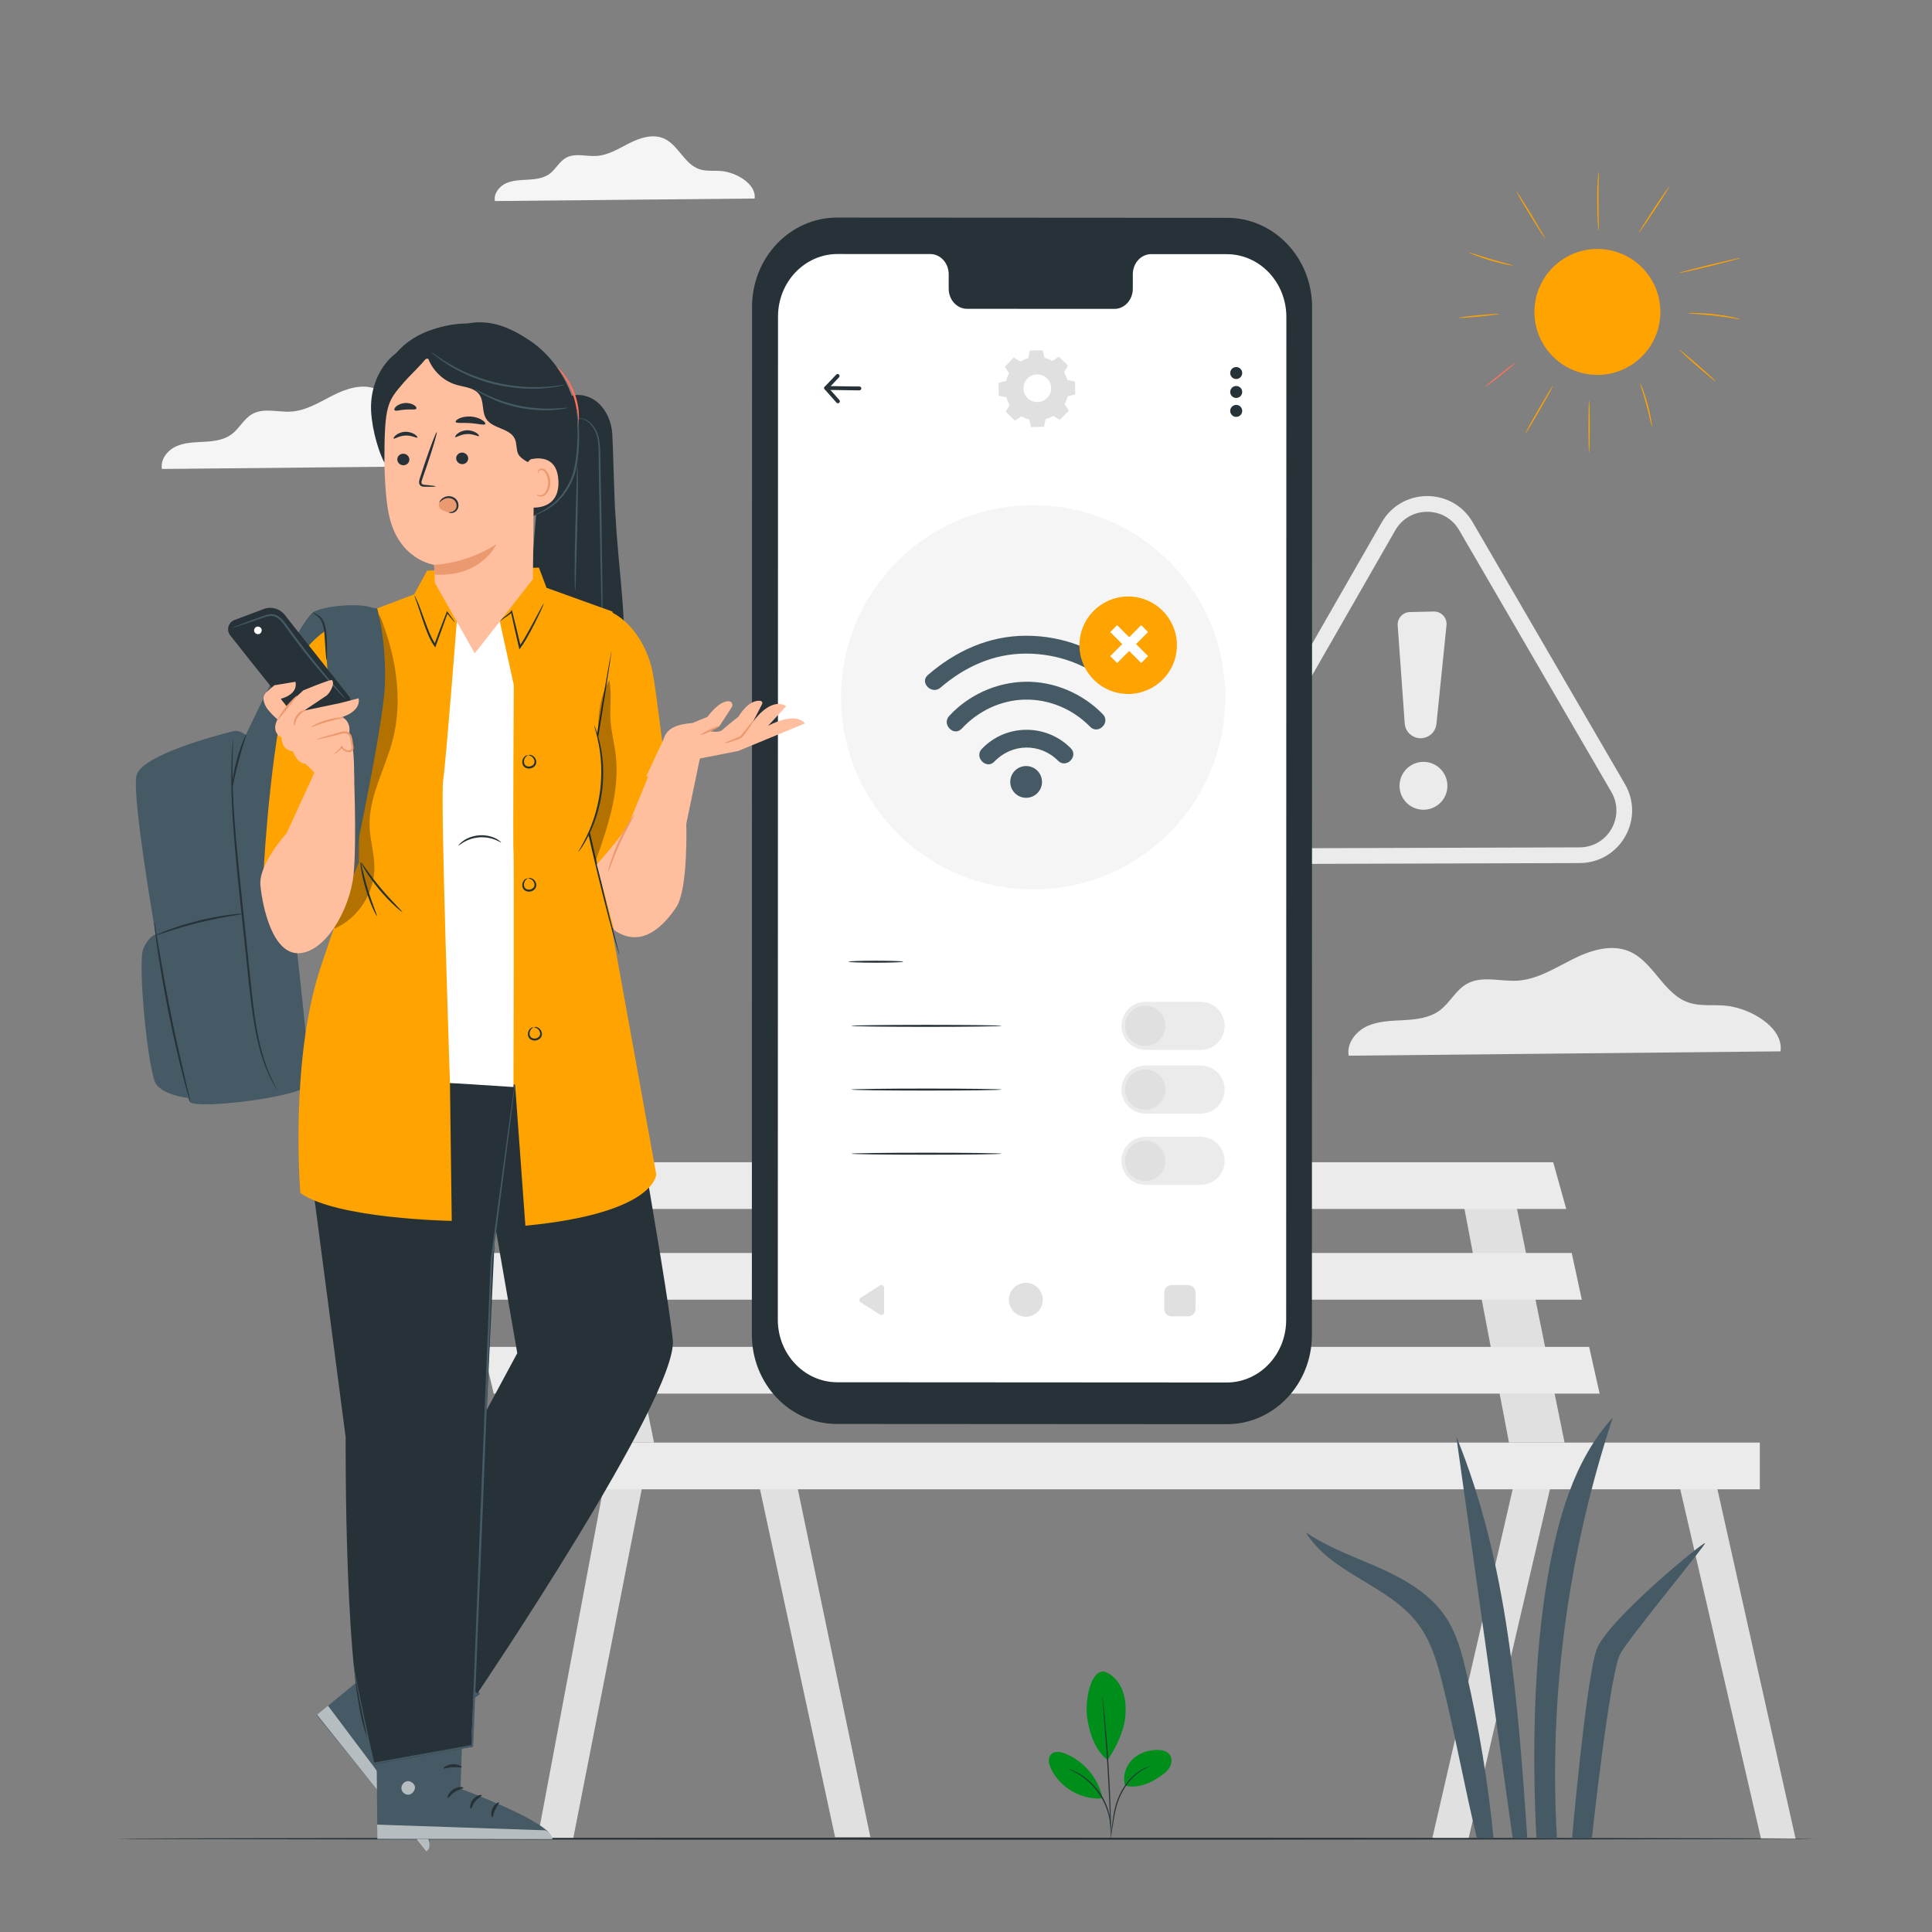<?xml version="1.0" encoding="utf-8"?>
<!-- Generator: Adobe Illustrator 27.0.0, SVG Export Plug-In . SVG Version: 6.00 Build 0)  -->
<!DOCTYPE svg PUBLIC "-//W3C//DTD SVG 1.1//EN" "http://www.w3.org/Graphics/SVG/1.1/DTD/svg11.dtd">
<svg version="1.1" id="Calque_1" xmlns:x="http://ns.adobe.com/Extensibility/1.0/" xmlns:i="http://ns.adobe.com/AdobeIllustrator/10.0/" xmlns:graph="http://ns.adobe.com/Graphs/1.0/"
	 xmlns="http://www.w3.org/2000/svg" xmlns:xlink="http://www.w3.org/1999/xlink" x="0px" y="0px" viewBox="0 0 500 500"
	 enable-background="new 0 0 500 500" xml:space="preserve">
<rect x="0" y="0" width="500" height="500" fill="#808080" stroke="none"/>
<g id="Background_Complete">
	<g>
		<g>
			<path fill="#F5F5F5" d="M195.29,51.38c0.51-3.74-4.76-6.81-8.72-7.13c-1.89-0.15-3.85,0.14-5.64-0.49
				c-3.88-1.35-5.43-6.36-9.21-7.96c-2.83-1.19-6.08-0.13-8.83,1.25c-2.74,1.38-5.45,3.12-8.52,3.31c-2.66,0.17-5.56-0.82-7.89,0.48
				c-1.74,0.97-2.65,2.97-4.25,4.15c-1.57,1.16-3.61,1.4-5.55,1.51c-1.94,0.11-3.96,0.13-5.73,0.94c-1.77,0.81-3.23,2.68-2.87,4.59
				L195.29,51.38z"/>
		</g>
	</g>
	<g>
		<g>
			<path fill="#EBEBEB" d="M460.8,272.09c0.86-6.21-7.91-11.32-14.5-11.85c-3.14-0.25-6.4,0.23-9.38-0.81
				c-6.45-2.25-9.02-10.58-15.31-13.23c-4.7-1.98-10.12-0.22-14.68,2.08c-4.56,2.29-9.07,5.18-14.16,5.51
				c-4.43,0.28-9.24-1.36-13.12,0.81c-2.89,1.61-4.4,4.94-7.07,6.91c-2.61,1.92-6,2.33-9.24,2.5c-3.23,0.18-6.58,0.21-9.52,1.56
				s-5.38,4.46-4.77,7.64L460.8,272.09z"/>
		</g>
	</g>
	<g>
		<g>
			<path fill="#F5F5F5" d="M127.4,120.53c0.65-4.75-6.05-8.66-11.09-9.07c-2.4-0.19-4.9,0.17-7.18-0.62
				c-4.93-1.72-6.9-8.09-11.72-10.12c-3.6-1.52-7.74-0.17-11.23,1.59c-3.49,1.76-6.94,3.97-10.83,4.21
				c-3.39,0.22-7.07-1.04-10.04,0.62c-2.21,1.23-3.37,3.78-5.4,5.28c-1.99,1.47-4.59,1.78-7.07,1.92c-2.47,0.13-5.03,0.16-7.28,1.19
				s-4.11,3.41-3.65,5.84L127.4,120.53z"/>
		</g>
	</g>
	<g>
		<g>
			<g>
				<g>
					<polygon fill="#E0E0E0" points="392.87,379.38 370.62,475.98 380.03,475.95 402.32,380.29 					"/>
				</g>
			</g>
		</g>
		<g>
			<g>
				<g>
					<polygon fill="#E0E0E0" points="433.45,379.38 455.78,475.98 464.72,475.98 443.12,379.38 					"/>
				</g>
			</g>
		</g>
		<g>
			<g>
				<g>
					<polygon fill="#E0E0E0" points="377.85,306.83 390.52,373.34 404.91,373.34 391.38,306.83 					"/>
				</g>
			</g>
		</g>
		<g>
			<g>
				<g>
					<polygon fill="#E0E0E0" points="157.22,379.38 139.07,475.98 148.31,475.98 167.27,379.38 					"/>
				</g>
			</g>
		</g>
		<g>
			<g>
				<g>
					<polygon fill="#E0E0E0" points="195.38,379.38 216.12,475.45 225.25,475.45 205.22,379.38 					"/>
				</g>
			</g>
		</g>
		<g>
			<g>
				<g>
					<polygon fill="#E0E0E0" points="142.2,306.83 154.87,373.34 169.26,373.34 155.73,306.83 					"/>
				</g>
			</g>
		</g>
		<g>
			<g>
				<g>
					<polygon fill="#EBEBEB" points="113.7,300.79 116.29,312.88 405.34,312.88 401.97,300.79 					"/>
				</g>
			</g>
		</g>
		<g>
			<g>
				<g>
					<polygon fill="#EBEBEB" points="119.23,324.27 122.28,336.36 409.37,336.36 406.76,324.27 					"/>
				</g>
			</g>
		</g>
		<g>
			<g>
				<g>
					<polygon fill="#EBEBEB" points="124.93,348.58 127.77,360.67 413.98,360.67 411.27,348.58 					"/>
				</g>
			</g>
		</g>
		<g>
			<g>
				<g>
					<rect x="146.81" y="373.34" fill="#EBEBEB" width="308.63" height="12.09"/>
				</g>
			</g>
		</g>
	</g>
	<g>
		<g>
			<g>
				<g>
					<path fill="#EBEBEB" d="M330.38,223.6c-4.9,0-9.29-2.53-11.76-6.77c-2.47-4.25-2.49-9.34-0.04-13.6l38.99-68.01
						c2.45-4.27,6.84-6.82,11.76-6.84c0.01,0,0.03,0,0.04,0c4.9,0,9.29,2.53,11.76,6.77l39.4,67.77c2.47,4.25,2.49,9.34,0.04,13.6
						c-2.45,4.27-6.84,6.82-11.76,6.84l-78.39,0.24C330.41,223.6,330.4,223.6,330.38,223.6z M369.37,132.45c-0.01,0-0.02,0-0.03,0
						c-3.45,0.01-6.53,1.8-8.25,4.8l-38.99,68.01c-1.71,2.99-1.7,6.56,0.03,9.54c1.73,2.97,4.81,4.74,8.25,4.74
						c0.01,0,0.02,0,0.03,0l78.39-0.24c3.45-0.01,6.53-1.8,8.25-4.8c1.71-2.99,1.7-6.56-0.03-9.54l-39.4-67.77
						C375.89,134.22,372.81,132.45,369.37,132.45z"/>
				</g>
			</g>
		</g>
		<g>
			<g>
				<path fill="#EBEBEB" d="M361.72,161.87l1.82,25.36c0.15,2.07,1.82,3.71,3.9,3.82l0,0c2.19,0.11,4.08-1.51,4.31-3.7l2.6-25.53
					c0.2-1.93-1.34-3.6-3.29-3.56l-6.19,0.14C363.02,158.45,361.59,160.03,361.72,161.87z"/>
			</g>
			<g>
				<path fill="#EBEBEB" d="M374.29,205.27c-1.05,3.26-4.54,5.04-7.8,3.99c-3.26-1.05-5.04-4.54-3.99-7.8
					c1.05-3.26,4.54-5.04,7.8-3.99C373.55,198.52,375.34,202.01,374.29,205.27z"/>
			</g>
		</g>
	</g>
</g>
<g id="Background_Simple" display="none">
	<g display="inline">
		<path fill="#F5F5F5" d="M435.38,90.1l-2.43-4.01c-20.52-33.81-57.61-54.19-96.72-51.72c-5.03,0.32-10.03,1-14.97,2.06
			c-35.56,7.61-66.5,34.5-79.32,68.94c-7.54,20.25-9.65,43.57-23.96,59.65c-18.63,20.92-50.25,21.58-78.06,20.71
			c-27.8-0.87-59.45-0.13-77.99,20.88c-11.61,13.15-15.3,31.86-14.36,49.48c2.48,46.64,34.98,88.35,76.31,109.07
			c41.33,20.73,90,22.59,135.23,13.47c63.37-12.77,123.63-47.85,159.86-102.04S464.37,148.58,435.38,90.1z"/>
	</g>
</g>
<g id="Floor">
	<g>
		<g>
			<path fill="#263238" d="M469.81,475.86c0,0.14-98.42,0.26-219.8,0.26c-121.42,0-219.82-0.12-219.82-0.26s98.4-0.26,219.82-0.26
				C371.39,475.6,469.81,475.71,469.81,475.86z"/>
		</g>
	</g>
</g>
<g id="Device">
	<g>
		<g>
			<g>
				<g>
					<g>
						<g>
							<g>
								<g>
									<g>
										<g>
											<g>
												<g>
													<path fill="#263238" d="M317.52,368.58l-100.96-0.06c-12.14-0.01-21.98-10.35-21.98-23.12l0.05-265.98
														c0-12.77,9.86-23.11,22-23.11l100.96,0.06c12.14,0.01,21.98,10.36,21.98,23.12l-0.05,265.99
														C339.52,358.24,329.67,368.58,317.52,368.58z"/>
												</g>
											</g>
										</g>
									</g>
								</g>
							</g>
							<g>
								<g>
									<g>
										<g>
											<g>
												<g>
													<path fill="#FFFFFF" d="M317.49,65.78l-19.57-0.01c-2.62,0-4.75,2.34-4.75,5.22v3.73c0,2.88-2.13,5.22-4.75,5.22
														l-38.15-0.02c-2.62,0-4.75-2.34-4.75-5.22v-3.73c0-2.88-2.13-5.22-4.75-5.22h-6.88l-17.13-0.01
														c-8.51,0-15.41,7.24-15.41,16.18l-0.05,259.62c0,8.94,6.89,16.18,15.39,16.19l100.76,0.06
														c8.51,0.01,15.41-7.24,15.41-16.18l0.05-259.62C332.88,73.03,325.99,65.78,317.49,65.78z"/>
												</g>
											</g>
										</g>
									</g>
								</g>
							</g>
						</g>
					</g>
				</g>
			</g>
			<g>
				<g>
					<g>
						<path fill="#E0E0E0" d="M228.8,333.27v6.36c0,0.55-0.61,0.89-1.07,0.59l-5-3.18c-0.43-0.27-0.43-0.91,0-1.18l5-3.18
							C228.19,332.38,228.8,332.71,228.8,333.27z"/>
					</g>
				</g>
				<g>
					<g>
						<path fill="#E0E0E0" d="M269.86,336.38c0,2.43-1.96,4.39-4.38,4.39s-4.38-1.97-4.38-4.39c0-2.43,1.96-4.39,4.38-4.39
							S269.86,333.96,269.86,336.38z"/>
					</g>
				</g>
				<g>
					<g>
						<path fill="#E0E0E0" d="M307.53,340.67h-4.34c-1.03,0-1.87-0.84-1.87-1.87v-4.36c0-1.03,0.84-1.87,1.87-1.87h4.34
							c1.03,0,1.87,0.84,1.87,1.87v4.36C309.4,339.83,308.56,340.67,307.53,340.67z"/>
					</g>
				</g>
			</g>
		</g>
		<g>
			<g>
				
					<ellipse transform="matrix(0.707 -0.707 0.707 0.707 -49.269 241.96)" fill="#F5F5F5" cx="267.44" cy="180.45" rx="49.74" ry="49.74"/>
			</g>
			<g>
				<g>
					<g>
						<g>
							<path fill="#455A64" d="M269.67,202.38c-0.01,2.27-1.86,4.1-4.13,4.09c-2.27-0.01-4.1-1.86-4.09-4.13s1.86-4.1,4.13-4.09
								C267.85,198.27,269.68,200.11,269.67,202.38z"/>
						</g>
						<g>
							<g>
								<path fill="#455A64" d="M257.35,197.1c4.51-4.74,11.85-4.88,16.48-0.22c2.1,2.11,5.38-1.14,3.28-3.25
									c-6.35-6.4-16.78-6.36-23.02,0.19C252.04,195.97,255.29,199.26,257.35,197.1L257.35,197.1z"/>
							</g>
						</g>
						<g>
							<g>
								<path fill="#455A64" d="M243.39,177.97c6.25-5.4,13.71-8.8,22.07-8.82c8.28-0.02,16.45,2.92,22.51,8.61
									c2.17,2.03,5.46-1.21,3.28-3.25c-6.95-6.52-16.26-10.01-25.77-9.98c-9.61,0.02-18.16,3.95-25.34,10.16
									C237.88,176.63,241.14,179.91,243.39,177.97L243.39,177.97z"/>
							</g>
						</g>
						<g>
							<g>
								<path fill="#455A64" d="M248.9,188.57c4.19-4.53,10.06-7.37,16.27-7.51c6.38-0.15,12.53,2.48,16.96,7.03
									c2.08,2.14,5.36-1.12,3.28-3.25c-5.24-5.39-12.68-8.58-20.22-8.4c-7.38,0.17-14.54,3.43-19.54,8.85
									C243.63,187.47,246.87,190.76,248.9,188.57L248.9,188.57z"/>
							</g>
						</g>
					</g>
				</g>
			</g>
			<g>
				<g>
					<g>
						<g>
							<g>
								
									<ellipse transform="matrix(0.174 -0.985 0.985 0.174 76.589 425.492)" fill="#FFA300" cx="291.96" cy="167.09" rx="12.61" ry="12.61"/>
							</g>
						</g>
					</g>
				</g>
				<g>
					<g>
						<g>
							<g>
								<g>
									<g>
										
											<rect x="286.61" y="165.41" transform="matrix(0.707 -0.707 0.707 0.707 -32.252 255.485)" fill="#FFFFFF" width="11.33" height="2.53"/>
									</g>
								</g>
							</g>
						</g>
					</g>
					<g>
						<g>
							<g>
								<g>
									<g>
										
											<rect x="291.01" y="161.01" transform="matrix(0.707 -0.707 0.707 0.707 -32.251 255.485)" fill="#FFFFFF" width="2.53" height="11.33"/>
									</g>
								</g>
							</g>
						</g>
					</g>
				</g>
			</g>
		</g>
		<g>
			<g>
				<g>
					<path fill="#E0E0E0" d="M264.11,93.55c0.63-0.38,1.3-0.67,1.99-0.87l0.41-1.97l3.33-0.06l0.48,1.96
						c0.7,0.17,1.38,0.44,2.02,0.8l1.68-1.1l2.4,2.32l-1.04,1.72c0.38,0.63,0.67,1.3,0.87,1.99l1.97,0.41l0.06,3.33l-1.96,0.48
						c-0.17,0.7-0.44,1.38-0.8,2.02l1.1,1.68l-2.32,2.4l-1.72-1.04c-0.63,0.38-1.3,0.67-1.99,0.87l-0.41,1.97l-3.33,0.06l-0.48-1.96
						c-0.7-0.17-1.38-0.44-2.02-0.8l-1.68,1.1l-2.4-2.32l1.04-1.72c-0.38-0.63-0.67-1.3-0.87-1.99l-1.97-0.41l-0.06-3.33l1.96-0.48
						c0.17-0.7,0.44-1.38,0.8-2.02l-1.1-1.68l2.32-2.4L264.11,93.55L264.11,93.55z M265.88,97.99c-1.37,1.42-1.33,3.68,0.09,5.06
						c1.42,1.37,3.68,1.33,5.06-0.09c1.37-1.42,1.33-3.68-0.09-5.06S267.26,96.57,265.88,97.99z"/>
				</g>
			</g>
		</g>
		<g>
			<g>
				<path fill="#263238" d="M221.82,101.02c-1.05,0-2.38-0.02-3.72-0.05c-1.59-0.03-3.18-0.06-4.29-0.05c0,0,0,0-0.01,0
					c-0.27,0-0.5-0.22-0.5-0.49c0-0.28,0.22-0.5,0.49-0.51c1.11-0.01,2.72,0.02,4.32,0.05c1.59,0.03,3.18,0.06,4.29,0.05
					c0,0,0,0,0.01,0c0.27,0,0.5,0.22,0.5,0.49c0,0.28-0.22,0.5-0.49,0.51C222.23,101.02,222.03,101.02,221.82,101.02z"/>
			</g>
			<g>
				<path fill="#263238" d="M216.85,104.36c-0.14,0-0.27-0.06-0.37-0.17l-3.05-3.43c-0.17-0.19-0.17-0.49,0.01-0.68l2.97-3.12
					c0.19-0.2,0.51-0.21,0.71-0.02c0.2,0.19,0.21,0.51,0.02,0.71l-2.65,2.79l2.74,3.09c0.18,0.21,0.16,0.52-0.04,0.71
					C217.09,104.32,216.97,104.36,216.85,104.36z"/>
			</g>
		</g>
		<g>
			<g>
				<circle fill="#263238" cx="319.93" cy="96.54" r="1.55"/>
			</g>
			<g>
				<path fill="#263238" d="M321.48,101.44c0,0.86-0.7,1.55-1.55,1.55c-0.86,0-1.55-0.7-1.55-1.55c0-0.86,0.7-1.55,1.55-1.55
					C320.79,99.89,321.48,100.58,321.48,101.44z"/>
			</g>
			<g>
				<circle fill="#263238" cx="319.93" cy="106.34" r="1.55"/>
			</g>
		</g>
		<g>
			<g>
				<path fill="#263238" d="M233.76,248.89c0,0.14-3.18,0.26-7.09,0.26c-3.92,0-7.09-0.12-7.09-0.26s3.18-0.26,7.09-0.26
					S233.76,248.75,233.76,248.89z"/>
			</g>
		</g>
		<g>
			<g>
				<path fill="#263238" d="M259.23,265.49c0,0.14-8.72,0.26-19.47,0.26c-10.76,0-19.47-0.12-19.47-0.26s8.72-0.26,19.47-0.26
					C250.51,265.23,259.23,265.35,259.23,265.49z"/>
			</g>
		</g>
		<g>
			<g>
				<path fill="#263238" d="M259.23,281.98c0,0.14-8.72,0.26-19.47,0.26c-10.76,0-19.47-0.12-19.47-0.26s8.72-0.26,19.47-0.26
					C250.51,281.72,259.23,281.84,259.23,281.98z"/>
			</g>
		</g>
		<g>
			<g>
				<path fill="#EBEBEB" d="M310.71,271.72h-14.25c-3.44,0-6.23-2.79-6.23-6.23l0,0c0-3.44,2.79-6.23,6.23-6.23h14.25
					c3.44,0,6.23,2.79,6.23,6.23l0,0C316.94,268.93,314.15,271.72,310.71,271.72z"/>
			</g>
			<g>
				<path fill="#E0E0E0" d="M301.6,265.49c0,2.88-2.34,5.22-5.22,5.22s-5.22-2.34-5.22-5.22s2.34-5.22,5.22-5.22
					S301.6,262.61,301.6,265.49z"/>
			</g>
		</g>
		<g>
			<g>
				<path fill="#EBEBEB" d="M310.71,288.21h-14.25c-3.44,0-6.23-2.79-6.23-6.23l0,0c0-3.44,2.79-6.23,6.23-6.23h14.25
					c3.44,0,6.23,2.79,6.23,6.23l0,0C316.94,285.42,314.15,288.21,310.71,288.21z"/>
			</g>
			<g>
				<circle fill="#E0E0E0" cx="296.38" cy="281.98" r="5.22"/>
			</g>
		</g>
		<g>
			<g>
				<path fill="#263238" d="M259.23,298.58c0,0.14-8.72,0.26-19.47,0.26c-10.76,0-19.47-0.12-19.47-0.26s8.72-0.26,19.47-0.26
					C250.51,298.32,259.23,298.44,259.23,298.58z"/>
			</g>
		</g>
		<g>
			<g>
				<path fill="#EBEBEB" d="M310.71,306.65h-14.25c-3.44,0-6.23-2.79-6.23-6.23l0,0c0-3.44,2.79-6.23,6.23-6.23h14.25
					c3.44,0,6.23,2.79,6.23,6.23l0,0C316.94,303.87,314.15,306.65,310.71,306.65z"/>
			</g>
			<g>
				<circle fill="#E0E0E0" cx="296.38" cy="300.43" r="5.22"/>
			</g>
		</g>
	</g>
</g>
<g id="Sun">
	<g>
		<g>
			<g>
				
					<ellipse transform="matrix(0.159 -0.987 0.987 0.159 268.016 476.115)" fill="#FFA300" cx="413.59" cy="80.68" rx="16.3" ry="16.3"/>
			</g>
		</g>
		<g>
			<g>
				<g>
					<path fill="#FFA300" d="M411.26,117.11c-0.09,0-0.17-3.01-0.17-6.72s0.08-6.72,0.17-6.72c0.09,0,0.17,3.01,0.17,6.72
						C411.43,114.1,411.36,117.11,411.26,117.11z"/>
				</g>
			</g>
		</g>
		<g>
			<g>
				<g>
					<path fill="#FFA300" d="M401.87,99.87c0.08,0.05-1.45,2.86-3.42,6.27c-1.97,3.42-3.64,6.15-3.72,6.1s1.45-2.85,3.42-6.27
						C400.12,102.56,401.79,99.82,401.87,99.87z"/>
				</g>
			</g>
		</g>
		<g>
			<g>
				<g>
					<path fill="#FF725E" d="M392.23,93.87c0.06,0.07-1.65,1.53-3.81,3.24c-2.16,1.72-3.96,3.05-4.02,2.98s1.64-1.53,3.81-3.24
						C390.37,95.13,392.17,93.8,392.23,93.87z"/>
				</g>
			</g>
		</g>
		<g>
			<g>
				<g>
					<path fill="#FFA300" d="M427.52,110.48c-0.05,0.01-0.19-0.63-0.43-1.65c-0.23-1.03-0.57-2.44-0.98-3.99
						c-0.42-1.55-0.84-2.94-1.15-3.94c-0.31-1.01-0.5-1.63-0.46-1.65c0.04-0.02,0.32,0.58,0.69,1.57s0.83,2.38,1.25,3.93
						c0.42,1.56,0.72,2.99,0.89,4.03C427.5,109.82,427.56,110.48,427.52,110.48z"/>
				</g>
			</g>
		</g>
		<g>
			<g>
				<g>
					<path fill="#FFA300" d="M444.05,98.75c-0.06,0.07-2.22-1.71-4.82-3.98c-2.6-2.27-4.65-4.17-4.59-4.24s2.22,1.71,4.82,3.98
						C442.06,96.78,444.11,98.68,444.05,98.75z"/>
				</g>
			</g>
		</g>
		<g>
			<g>
				<g>
					<path fill="#FFA300" d="M450.38,82.63c-0.01,0.05-0.76-0.08-1.97-0.28s-2.88-0.46-4.73-0.67s-3.54-0.34-4.76-0.42
						s-1.98-0.12-1.98-0.17c0-0.04,0.76-0.09,1.99-0.07c1.23,0.02,2.93,0.1,4.79,0.32c1.86,0.21,3.54,0.51,4.74,0.78
						C449.66,82.38,450.39,82.59,450.38,82.63z"/>
				</g>
			</g>
		</g>
		<g>
			<g>
				<g>
					<path fill="#FFA300" d="M450.4,66.78c0.02,0.09-3.51,1.03-7.88,2.1c-4.38,1.07-7.94,1.85-7.96,1.76s3.51-1.03,7.88-2.1
						C446.81,67.48,450.38,66.69,450.4,66.78z"/>
				</g>
			</g>
		</g>
		<g>
			<g>
				<g>
					<path fill="#FFA300" d="M431.99,48.32c0.08,0.05-1.61,2.75-3.77,6.01c-2.16,3.27-3.98,5.88-4.06,5.83s1.61-2.74,3.77-6.01
						C430.09,50.87,431.91,48.26,431.99,48.32z"/>
				</g>
			</g>
		</g>
		<g>
			<g>
				<g>
					<path fill="#FFA300" d="M413.71,44.46c0.05,0,0.04,0.86,0.02,2.24c-0.02,1.38-0.05,3.29-0.04,5.39c0,2.11,0.03,4.01,0.06,5.39
						c0.02,1.38,0.03,2.23-0.02,2.24c-0.05,0-0.14-0.85-0.22-2.23c-0.09-1.38-0.15-3.29-0.16-5.4c0-2.11,0.06-4.02,0.15-5.4
						C413.57,45.31,413.66,44.46,413.71,44.46z"/>
				</g>
			</g>
		</g>
		<g>
			<g>
				<g>
					<path fill="#FFA300" d="M399.87,61.69c-0.08,0.05-1.8-2.61-3.83-5.95c-2.04-3.33-3.62-6.08-3.54-6.12
						c0.08-0.05,1.8,2.61,3.83,5.95C398.36,58.9,399.95,61.65,399.87,61.69z"/>
				</g>
			</g>
		</g>
		<g>
			<g>
				<g>
					<path fill="#FFA300" d="M391.6,68.72c-0.01,0.04-0.67-0.05-1.73-0.27c-1.06-0.22-2.51-0.58-4.1-1.04
						c-1.59-0.47-3-0.96-4.01-1.35s-1.62-0.67-1.6-0.71c0.02-0.05,0.66,0.15,1.68,0.48c1.03,0.33,2.45,0.78,4.03,1.25
						s3.02,0.86,4.06,1.14C390.97,68.49,391.61,68.67,391.6,68.72z"/>
				</g>
			</g>
		</g>
		<g>
			<g>
				<g>
					<path fill="#FFA300" d="M387.99,81.24c0.01,0.09-2.32,0.4-5.2,0.67c-2.88,0.28-5.22,0.43-5.23,0.33
						c-0.01-0.09,2.32-0.4,5.2-0.67C385.64,81.3,387.98,81.15,387.99,81.24z"/>
				</g>
			</g>
		</g>
	</g>
</g>
<g id="Plants">
	<g>
		<g>
			<g>
				<path fill="#455A64" d="M376.88,371.74c4.86,34.62,9.72,69.25,14.59,103.87l3.8,0.12C392.84,440.45,390.26,404.47,376.88,371.74
					z"/>
			</g>
		</g>
		<g>
			<g>
				<path fill="#455A64" d="M417.39,366.87c-10.19,11.16-14.29,26.51-16.87,41.4c-3.66,21.12-3.99,46.05-2.9,67.45l5.32,0.12
					C400.79,438.88,405.79,402.04,417.39,366.87z"/>
			</g>
		</g>
		<g>
			<g>
				<path fill="#455A64" d="M379.56,433.19c-1.17-5.15-2.51-10.38-5.45-14.76c-3.97-5.92-10.43-9.67-16.94-12.58
					c-6.51-2.91-13.35-5.25-19.22-9.28c6.56,10.75,21.44,13.61,29.02,23.67c3.77,5,5.34,11.28,6.81,17.37
					c3.22,13.28,5.21,24.77,8.43,38.05h4.31C385.1,461.22,382.78,447.32,379.56,433.19z"/>
			</g>
		</g>
		<g>
			<g>
				<path fill="#455A64" d="M406.84,475.73c0,0,3.65-41.25,6.36-48.83c2.71-7.57,28.31-28.5,28.07-27.52
					c-0.25,0.98-19.2,23.88-21.91,28.56s-7.39,47.78-7.39,47.78L406.84,475.73L406.84,475.73z"/>
			</g>
		</g>
	</g>
	<g>
		<g>
			<g>
				<g>
					<path fill="#008E1B" d="M285.82,432.59c2.05,0.73,3.63,2.48,4.5,4.47s1.08,4.22,0.97,6.39c-0.2,4.2-2.3,8.57-4.63,12.06
						c-3.71-2.84-4.87-8.13-5.28-10.85C280.71,440.36,282.13,432.18,285.82,432.59"/>
				</g>
			</g>
		</g>
		<g>
			<g>
				<g>
					<path fill="#008E1B" d="M291.18,462.13c-0.72-2.32,0.1-4.97,1.8-6.7c1.7-1.73,4.19-2.58,6.62-2.55
						c1.12,0.01,2.35,0.26,3.05,1.14c0.65,0.82,0.67,2.03,0.24,2.99c-0.42,0.96-1.22,1.71-2.07,2.32
						C297.9,461.44,294.69,462.94,291.18,462.13"/>
				</g>
			</g>
		</g>
		<g>
			<g>
				<g>
					<g>
						<path fill="#263238" d="M287.51,475.21c-0.02,0,0.01-0.31,0.07-0.86c0.07-0.61,0.16-1.4,0.27-2.34
							c0.26-1.96,0.58-4.77,1.91-7.55c1.31-2.78,3.26-4.89,4.94-5.99c0.84-0.56,1.58-0.91,2.1-1.1c0.26-0.11,0.47-0.15,0.61-0.2
							c0.14-0.04,0.22-0.06,0.22-0.05c0.03,0.07-1.2,0.37-2.81,1.52c-1.62,1.12-3.5,3.21-4.79,5.94c-1.3,2.73-1.66,5.5-1.97,7.45
							c-0.15,0.98-0.27,1.78-0.37,2.33C287.6,474.92,287.53,475.22,287.51,475.21z"/>
					</g>
				</g>
			</g>
		</g>
		<g>
			<g>
				<g>
					<g>
						<path fill="#263238" d="M285.28,438.91c0.01,0,0.03,0.13,0.07,0.37c0.03,0.28,0.08,0.63,0.13,1.07
							c0.11,0.93,0.25,2.28,0.42,3.95c0.33,3.33,0.71,7.95,1.02,13.05c0.31,5.11,0.48,9.73,0.56,13.08
							c0.04,1.67,0.06,3.03,0.06,3.97c0,0.44,0,0.8,0,1.08c0,0.25-0.01,0.38-0.02,0.38c-0.01,0-0.02-0.13-0.04-0.38
							c-0.01-0.28-0.03-0.64-0.05-1.08c-0.04-0.97-0.09-2.32-0.16-3.96c-0.14-3.35-0.34-7.97-0.65-13.07s-0.66-9.71-0.93-13.05
							c-0.13-1.64-0.24-2.98-0.32-3.95c-0.03-0.44-0.06-0.8-0.08-1.08C285.28,439.04,285.27,438.91,285.28,438.91z"/>
					</g>
				</g>
			</g>
		</g>
		<g>
			<g>
				<g>
					<path fill="#008E1B" d="M285.27,465.07c-1.13-4.99-4.82-9.34-9.58-11.24c-1.21-0.49-2.77-0.75-3.67,0.18
						c-0.91,0.94-0.59,2.49-0.04,3.68c2.3,4.93,7.81,8.15,13.23,7.73"/>
				</g>
			</g>
		</g>
		<g>
			<g>
				<g>
					<g>
						<path fill="#263238" d="M276.52,457.74c0.01-0.02,0.28,0.08,0.77,0.28c0.24,0.1,0.54,0.22,0.87,0.39
							c0.33,0.18,0.72,0.34,1.12,0.6c0.4,0.25,0.85,0.51,1.29,0.84c0.46,0.31,0.91,0.69,1.38,1.1c0.92,0.84,1.86,1.84,2.69,3.03
							c0.81,1.19,1.43,2.43,1.87,3.59c0.21,0.59,0.4,1.15,0.52,1.69c0.15,0.53,0.23,1.04,0.31,1.51c0.09,0.46,0.1,0.89,0.14,1.26
							s0.04,0.69,0.03,0.96c0,0.53-0.02,0.81-0.04,0.81c-0.07,0-0.02-1.16-0.35-2.99c-0.09-0.46-0.18-0.96-0.34-1.48
							c-0.13-0.53-0.33-1.08-0.54-1.65c-0.46-1.14-1.06-2.35-1.86-3.52c-0.81-1.16-1.73-2.16-2.62-2.99
							c-0.46-0.41-0.9-0.79-1.34-1.11c-0.43-0.34-0.86-0.61-1.25-0.86C277.58,458.22,276.5,457.8,276.52,457.74z"/>
					</g>
				</g>
			</g>
		</g>
	</g>
</g>
<g id="Character">
	<g>
		<g>
			<g>
				<g>
					<g>
						<g>
							<g>
								<g>
									<g>
										<g>
											<path fill="#455A64" d="M110.07,420.8l-28.13,23.07l28.52,35.14c3.19-2.93-4.83-26.58-4.83-26.58l18.63-14.04
												L110.07,420.8z"/>
										</g>
									</g>
								</g>
							</g>
						</g>
					</g>
				</g>
			</g>
			<g opacity="0.6">
				<g>
					<g>
						<g>
							<g>
								<g>
									<g>
										<g>
											<g>
												<path fill="#FFFFFF" d="M98.34,440.33c-0.74-0.53-1.88-0.38-2.44,0.34c-0.56,0.72-0.42,1.88,0.31,2.42
													c0.73,0.54,2.11,0.4,2.59-0.37c0.48-0.77,0.23-2.13-0.6-2.49"/>
											</g>
										</g>
									</g>
								</g>
							</g>
						</g>
					</g>
				</g>
			</g>
			<g opacity="0.6">
				<g>
					<g>
						<g>
							<g>
								<g>
									<g>
										<g>
											<path fill="#FFFFFF" d="M82.05,443.77l2.83-2.34l26.14,34.84c0,0,0.58,2.12-0.67,2.83L82.05,443.77z"/>
										</g>
									</g>
								</g>
							</g>
						</g>
					</g>
				</g>
			</g>
			<g>
				<g>
					<g>
						<g>
							<g>
								<g>
									<g>
										<g>
											<g>
												<path fill="#263238" d="M106.28,452.85c-0.18,0.13-0.95-0.66-2.19-1.06c-1.23-0.43-2.32-0.26-2.38-0.47
													c-0.1-0.19,1.14-0.76,2.63-0.26C105.83,451.56,106.47,452.76,106.28,452.85z"/>
											</g>
										</g>
									</g>
								</g>
							</g>
						</g>
					</g>
				</g>
			</g>
			<g>
				<g>
					<g>
						<g>
							<g>
								<g>
									<g>
										<g>
											<g>
												<path fill="#263238" d="M107.75,457.78c-0.13,0.17-1.03-0.33-2.23-0.33c-1.2-0.03-2.1,0.46-2.23,0.28
													c-0.16-0.14,0.75-1.07,2.24-1.05C107.02,456.69,107.91,457.64,107.75,457.78z"/>
											</g>
										</g>
									</g>
								</g>
							</g>
						</g>
					</g>
				</g>
			</g>
			<g>
				<g>
					<g>
						<g>
							<g>
								<g>
									<g>
										<g>
											<g>
												<path fill="#263238" d="M105.04,463.45c-0.16-0.13,0.5-1.06,1.8-1.38c1.3-0.33,2.32,0.18,2.24,0.37
													c-0.06,0.21-0.99,0.1-2.05,0.38C105.96,463.07,105.19,463.61,105.04,463.45z"/>
											</g>
										</g>
									</g>
								</g>
							</g>
						</g>
					</g>
				</g>
			</g>
			<g>
				<g>
					<g>
						<g>
							<g>
								<g>
									<g>
										<g>
											<g>
												<path fill="#263238" d="M110.17,449.18c-0.21,0.05-0.62-0.92-1.47-1.84c-0.83-0.93-1.77-1.42-1.7-1.63
													c0.04-0.2,1.28,0.02,2.27,1.11C110.27,447.91,110.38,449.16,110.17,449.18z"/>
											</g>
										</g>
									</g>
								</g>
							</g>
						</g>
					</g>
				</g>
			</g>
			<g>
				<g>
					<g>
						<g>
							<g>
								<g>
									<g>
										<g>
											<g>
												<path fill="#263238" d="M113.66,444.96c-0.07,0.06-0.73-0.53-1.42-1.77c-0.34-0.61-0.68-1.39-0.93-2.3
													c-0.12-0.45-0.22-0.94-0.28-1.45c-0.03-0.25-0.08-0.52-0.02-0.87c0.02-0.34,0.39-0.81,0.85-0.82
													c0.42-0.04,0.79,0.18,1,0.43c0.22,0.25,0.34,0.5,0.44,0.73c0.22,0.47,0.39,0.94,0.51,1.4c0.24,0.92,0.3,1.78,0.25,2.49
													c-0.09,1.43-0.51,2.23-0.59,2.2c-0.12-0.03,0.1-0.86,0.05-2.2c-0.03-0.67-0.13-1.45-0.39-2.29
													c-0.13-0.42-0.3-0.84-0.51-1.26c-0.2-0.45-0.46-0.77-0.7-0.73c-0.09,0.02-0.12,0.03-0.17,0.2
													c-0.04,0.16-0.01,0.39,0.01,0.64c0.05,0.48,0.13,0.93,0.22,1.36c0.19,0.86,0.46,1.61,0.73,2.23
													C113.27,444.19,113.76,444.89,113.66,444.96z"/>
											</g>
										</g>
									</g>
								</g>
							</g>
						</g>
					</g>
				</g>
			</g>
			<g>
				<g>
					<g>
						<g>
							<g>
								<g>
									<g>
										<g>
											<g>
												<path fill="#263238" d="M113.24,444.94c-0.08-0.04,0.26-0.88,1.32-1.84c0.53-0.48,1.24-0.96,2.12-1.32
													c0.44-0.18,0.92-0.32,1.43-0.42c0.51-0.08,1.18-0.2,1.8,0.4c0.3,0.34,0.26,0.85,0.11,1.13c-0.14,0.31-0.33,0.5-0.5,0.7
													c-0.36,0.4-0.77,0.72-1.18,0.96c-0.84,0.5-1.71,0.7-2.43,0.72c-1.47,0.05-2.25-0.5-2.21-0.56
													c0.04-0.13,0.86,0.2,2.16,0.02c0.64-0.09,1.4-0.32,2.11-0.79c0.35-0.23,0.69-0.51,0.99-0.86
													c0.33-0.36,0.52-0.74,0.36-0.85c-0.14-0.18-0.66-0.25-1.08-0.15c-0.46,0.08-0.9,0.19-1.31,0.34
													c-0.81,0.3-1.5,0.69-2.03,1.08C113.83,444.31,113.34,445.01,113.24,444.94z"/>
											</g>
										</g>
									</g>
								</g>
							</g>
						</g>
					</g>
				</g>
			</g>
			<g>
				<g>
					<g>
						<g>
							<g>
								<g>
									<g>
										<g>
											<path fill="#455A64" d="M97.33,439.64l0.34,36.38l45.26-0.19c-0.28-4.32-23.74-12.9-23.74-12.9l0.74-23.32L97.33,439.64z
												"/>
										</g>
									</g>
								</g>
							</g>
						</g>
					</g>
				</g>
			</g>
			<g opacity="0.6">
				<g>
					<g>
						<g>
							<g>
								<g>
									<g>
										<g>
											<g>
												<path fill="#FFFFFF" d="M105.19,461.02c-0.88,0.24-1.48,1.23-1.27,2.12c0.21,0.88,1.21,1.5,2.08,1.28
													c0.88-0.23,1.64-1.39,1.33-2.25c-0.3-0.86-1.52-1.52-2.32-1.09"/>
											</g>
										</g>
									</g>
								</g>
							</g>
						</g>
					</g>
				</g>
			</g>
			<g opacity="0.6">
				<g>
					<g>
						<g>
							<g>
								<g>
									<g>
										<g>
											<path fill="#FFFFFF" d="M97.66,475.88l-0.05-3.67l43.53,1.48c0,0,2.01,0.88,1.78,2.3L97.66,475.88z"/>
										</g>
									</g>
								</g>
							</g>
						</g>
					</g>
				</g>
			</g>
			<g>
				<g>
					<g>
						<g>
							<g>
								<g>
									<g>
										<g>
											<g>
												<path fill="#263238" d="M119.93,462.69c-0.01,0.22-1.11,0.33-2.2,1.04c-1.1,0.69-1.66,1.65-1.86,1.56
													c-0.2-0.04,0.12-1.36,1.45-2.21C118.64,462.23,119.97,462.49,119.93,462.69z"/>
											</g>
										</g>
									</g>
								</g>
							</g>
						</g>
					</g>
				</g>
			</g>
			<g>
				<g>
					<g>
						<g>
							<g>
								<g>
									<g>
										<g>
											<g>
												<path fill="#263238" d="M124.68,464.63c0.05,0.21-0.9,0.59-1.65,1.53c-0.77,0.92-0.96,1.93-1.18,1.92
													c-0.21,0.04-0.37-1.26,0.58-2.41C123.38,464.52,124.68,464.42,124.68,464.63z"/>
											</g>
										</g>
									</g>
								</g>
							</g>
						</g>
					</g>
				</g>
			</g>
			<g>
				<g>
					<g>
						<g>
							<g>
								<g>
									<g>
										<g>
											<g>
												<path fill="#263238" d="M127.4,470.3c-0.2,0.05-0.51-1.06,0.05-2.27c0.55-1.22,1.59-1.7,1.69-1.52
													c0.13,0.18-0.54,0.83-0.99,1.84C127.68,469.35,127.62,470.28,127.4,470.3z"/>
											</g>
										</g>
									</g>
								</g>
							</g>
						</g>
					</g>
				</g>
			</g>
			<g>
				<g>
					<g>
						<g>
							<g>
								<g>
									<g>
										<g>
											<g>
												<path fill="#263238" d="M119.51,457.36c-0.09,0.2-1.11-0.1-2.36-0.01c-1.25,0.06-2.22,0.49-2.34,0.3
													c-0.13-0.16,0.82-0.98,2.29-1.07C118.57,456.49,119.61,457.18,119.51,457.36z"/>
											</g>
										</g>
									</g>
								</g>
							</g>
						</g>
					</g>
				</g>
			</g>
			<g>
				<g>
					<g>
						<g>
							<g>
								<g>
									<g>
										<g>
											<g>
												<path fill="#263238" d="M118.4,451.99c0,0.09-0.87,0.23-2.27,0c-0.69-0.12-1.51-0.34-2.37-0.72
													c-0.43-0.19-0.87-0.42-1.3-0.69c-0.21-0.13-0.46-0.27-0.69-0.53c-0.25-0.23-0.39-0.82-0.11-1.18
													c0.23-0.35,0.64-0.5,0.97-0.51s0.6,0.05,0.85,0.11c0.5,0.12,0.98,0.29,1.41,0.48c0.87,0.39,1.57,0.88,2.1,1.36
													c1.05,0.97,1.42,1.79,1.34,1.83c-0.1,0.07-0.61-0.62-1.69-1.41c-0.53-0.4-1.22-0.81-2.03-1.13
													c-0.41-0.16-0.84-0.3-1.3-0.4c-0.48-0.12-0.89-0.13-1.01,0.09c-0.04,0.08-0.05,0.11,0.05,0.25
													c0.1,0.13,0.3,0.25,0.5,0.39c0.4,0.26,0.81,0.48,1.2,0.68c0.79,0.39,1.55,0.65,2.2,0.83
													C117.55,451.82,118.41,451.87,118.4,451.99z"/>
											</g>
										</g>
									</g>
								</g>
							</g>
						</g>
					</g>
				</g>
			</g>
			<g>
				<g>
					<g>
						<g>
							<g>
								<g>
									<g>
										<g>
											<g>
												<path fill="#263238" d="M118.12,452.31c-0.08,0.03-0.52-0.76-0.61-2.19c-0.04-0.71,0.03-1.57,0.3-2.48
													c0.14-0.45,0.32-0.92,0.57-1.38c0.26-0.45,0.58-1.05,1.44-1.15c0.45-0.02,0.82,0.33,0.95,0.63
													c0.15,0.31,0.18,0.57,0.24,0.83c0.09,0.53,0.08,1.05,0.01,1.53c-0.14,0.96-0.53,1.77-0.96,2.35
													c-0.88,1.18-1.8,1.44-1.82,1.37c-0.07-0.11,0.69-0.54,1.37-1.67c0.33-0.56,0.62-1.29,0.71-2.13
													c0.04-0.42,0.03-0.86-0.05-1.31c-0.07-0.48-0.26-0.87-0.44-0.82c-0.22,0-0.61,0.36-0.79,0.75
													c-0.23,0.41-0.41,0.82-0.56,1.23c-0.28,0.82-0.4,1.6-0.43,2.26C118,451.45,118.24,452.28,118.12,452.31z"/>
											</g>
										</g>
									</g>
								</g>
							</g>
						</g>
					</g>
				</g>
			</g>
		</g>
		<g>
			<g>
				<g>
					<g>
						<g>
							<g>
								<path fill="#263238" d="M101.21,228.91c0,0-6.34,6.79-9.46,13.3c-3.12,6.51-5.11,22.04-5.11,22.04s-8.76,19.51-7.43,29.49
									c1.33,9.98,10.25,78.25,10.25,78.25s-0.44,66.36,5.88,78.2l1.41,6.39l25.52-4.53l0,0l-0.16-3.83l6.03-130.12l15.35-88.59
									L101.21,228.91z"/>
							</g>
						</g>
					</g>
				</g>
			</g>
			<g>
				<g>
					<g>
						<g>
							<path fill="#263238" d="M157.52,248.26c0,0,15.26,83.99,16.6,98.57c1.35,14.58-50.58,91.44-50.58,91.44l-23.75-24.73
								l34.08-63.35l-11.08-63.84l15.41-56.41l16.18,0.57L157.52,248.26z"/>
						</g>
					</g>
				</g>
			</g>
			<g>
				<g>
					<g>
						<g>
							<path fill="#455A64" d="M91.38,429.52c0,0,0.01,0.64,0.18,1.86c0.16,1.22,0.46,3.01,0.88,5.32
								c0.85,4.62,2.22,11.32,4.07,19.7l0.04,0.17l0.18-0.03c7.21-1.26,15.87-2.78,25.53-4.47l0.19-0.03l0.01-0.2
								c0.71-17.51,1.56-38.45,2.47-60.89c0.94-24.15,1.82-46.55,2.53-64.92v0.02c1.91-14.76,3.49-26.97,4.6-35.51
								c0.53-4.24,0.95-7.57,1.24-9.87c0.13-1.12,0.24-1.98,0.31-2.59c0.07-0.59,0.08-0.89,0.08-0.89s-0.06,0.3-0.15,0.88
								c-0.09,0.61-0.21,1.47-0.38,2.58c-0.32,2.29-0.78,5.62-1.37,9.85c-1.16,8.53-2.81,20.73-4.8,35.48v0.01V326
								c-0.75,18.37-1.65,40.77-2.63,64.92c-0.88,22.45-1.69,43.38-2.38,60.9l0.2-0.23c-9.65,1.73-18.3,3.29-25.51,4.59l0.21,0.14
								c-1.9-8.36-3.33-15.05-4.24-19.65c-0.45-2.3-0.79-4.09-0.97-5.3c-0.11-0.6-0.16-1.07-0.21-1.38
								C91.42,429.68,91.38,429.52,91.38,429.52z"/>
						</g>
					</g>
				</g>
			</g>
		</g>
		<g>
			<path fill="#455A64" d="M61.75,194.15c0,0,15.8-34.06,19.53-35.87c3.73-1.81,14.45-2.41,15.9-0.38l-28.32,40.78L61.75,194.15z"/>
		</g>
		<g>
			<g>
				<path fill="#455A64" d="M62.57,189.55c-0.7-0.38-1.52-0.49-2.29-0.3c-0.01,0-0.02,0-0.02,0.01c-4.9,1.23-22.85,6.04-24.85,11.13
					c-2.32,5.91,11.87,82.71,13.7,84.79s30.05-1.42,30.91-4.69c0.86-3.28-9.18-86.06-9.18-86.06L62.57,189.55z"/>
			</g>
			<g>
				<path fill="#455A64" d="M40.3,241.86c0,0-1.6,0.09-3.19,3.63c-1.59,3.54,1.21,32.19,3.32,35.12c2.11,2.93,8.26,3.55,8.26,3.55
					L40.3,241.86z"/>
			</g>
			<g>
				<g>
					<path fill="#263238" d="M71.75,282.05c-0.01,0-0.06-0.06-0.14-0.19c-0.1-0.16-0.22-0.35-0.37-0.59
						c-0.33-0.52-0.77-1.31-1.29-2.36c-1.04-2.09-2.28-5.26-3.22-9.33c-0.96-4.07-1.66-9-2.24-14.47c-0.58-5.48-1.23-11.5-1.9-17.82
						c-1.36-12.64-2.5-24.11-2.68-32.45c-0.1-4.17-0.02-7.54,0.11-9.87c0.06-1.16,0.13-2.07,0.19-2.68
						c0.03-0.28,0.05-0.51,0.07-0.69c0.02-0.16,0.03-0.24,0.04-0.24c0.01,0,0.01,0.08,0.01,0.24c0,0.19-0.01,0.42-0.02,0.7
						c-0.02,0.66-0.05,1.55-0.09,2.68c-0.06,2.33-0.09,5.69,0.06,9.85c0.28,8.32,1.47,19.77,2.83,32.41
						c0.66,6.32,1.29,12.33,1.86,17.82c0.55,5.48,1.21,10.39,2.12,14.45c0.89,4.06,2.07,7.22,3.05,9.33c0.49,1.05,0.9,1.86,1.2,2.39
						c0.13,0.25,0.24,0.45,0.33,0.61C71.72,281.97,71.76,282.04,71.75,282.05z"/>
				</g>
			</g>
			<g>
				<g>
					<path fill="#263238" d="M62.75,236.5c0.01,0.08-1.28,0.27-3.34,0.63c-2.07,0.36-4.91,0.91-8.01,1.67
						c-3.1,0.77-5.88,1.61-7.87,2.26c-2,0.65-3.22,1.08-3.25,1c-0.01-0.03,0.28-0.18,0.82-0.42s1.33-0.56,2.31-0.93
						c1.97-0.74,4.74-1.64,7.87-2.42c3.12-0.77,6-1.26,8.08-1.53c1.04-0.13,1.89-0.22,2.48-0.26
						C62.42,236.47,62.74,236.46,62.75,236.5z"/>
				</g>
			</g>
			<g>
				<g>
					<path fill="#263238" d="M39.93,238.69c0.02,0,0.06,0.16,0.12,0.47c0.07,0.37,0.15,0.82,0.24,1.36
						c0.21,1.27,0.49,2.96,0.84,5.02c0.71,4.23,1.74,10.08,3.02,16.5c1.29,6.42,2.6,12.21,3.58,16.39c0.48,2.03,0.87,3.7,1.17,4.95
						c0.12,0.54,0.22,0.98,0.3,1.35c0.06,0.31,0.09,0.48,0.07,0.48s-0.08-0.15-0.17-0.45c-0.11-0.36-0.24-0.8-0.4-1.33
						c-0.34-1.15-0.79-2.83-1.33-4.91c-1.08-4.16-2.44-9.94-3.74-16.37c-1.29-6.43-2.26-12.29-2.88-16.54
						c-0.31-2.13-0.54-3.85-0.67-5.04c-0.06-0.55-0.11-1-0.15-1.38C39.92,238.86,39.92,238.69,39.93,238.69z"/>
				</g>
			</g>
			<g>
				<g>
					<path fill="#263238" d="M60.02,204.11c-0.07-0.01-0.03-0.82,0.16-2.13c0.18-1.3,0.52-3.09,1.03-5.04
						c0.51-1.94,1.11-3.67,1.59-4.89s0.85-1.95,0.91-1.93c0.14,0.06-0.99,3.1-2,6.95C60.69,200.93,60.18,204.13,60.02,204.11z"/>
				</g>
			</g>
		</g>
		<g>
			<g>
				<g>
					<path fill="#263238" d="M159.14,131.19c-0.16-2.89-0.53-16.96-0.69-19.09c-0.23-2.89-1.42-5.76-3.54-7.74
						c-2.12-1.97-5.42-2.82-8.02-1.55l0,0c-1.72,0.43-3.07,1.77-3.55,3.48c-5.92,21.05-4.99,43.46-7.6,65.23
						c7.73,1.26,18.13,0.74,25.94,0.33C161.68,154.47,160.21,149.95,159.14,131.19z"/>
				</g>
			</g>
			<g>
				<g>
					<g>
						<path fill="#455A64" d="M155.89,160.86c-0.02,0-0.04-0.19-0.06-0.56c-0.02-0.42-0.04-0.96-0.08-1.61
							c-0.05-1.47-0.11-3.48-0.18-5.94c-0.11-5.08-0.25-11.97-0.41-19.59c-0.06-3.82-0.11-7.47-0.17-10.79
							c-0.02-1.65-0.04-3.23-0.06-4.71c-0.01-1.47-0.05-2.84-0.28-4.05c-0.4-2.47-1.81-4.1-3.01-4.76
							c-1.21-0.68-2.05-0.55-2.04-0.62c0-0.01,0.05-0.02,0.14-0.02c0.1,0,0.24-0.02,0.42,0c0.37,0.03,0.93,0.14,1.57,0.47
							c0.63,0.33,1.34,0.88,1.95,1.7c0.61,0.81,1.07,1.91,1.32,3.16c0.26,1.25,0.32,2.64,0.35,4.11c0.03,1.48,0.07,3.05,0.1,4.71
							c0.06,3.32,0.13,6.96,0.2,10.79c0.1,7.62,0.19,14.52,0.26,19.59c0.01,2.46,0.02,4.47,0.02,5.94
							c-0.01,0.66-0.01,1.19-0.02,1.62C155.92,160.67,155.9,160.86,155.89,160.86z"/>
					</g>
				</g>
			</g>
			<g>
				<g>
					<g>
						<path fill="#455A64" d="M148.86,152.88c-0.04,0-0.07-0.45-0.09-1.27c-0.03-0.82-0.05-2-0.05-3.46
							c-0.01-2.92,0.06-6.95,0.17-11.41c0.12-4.4,0.23-8.38,0.32-11.4c0.05-1.38,0.08-2.54,0.11-3.45c0.03-0.82,0.07-1.27,0.1-1.27
							s0.07,0.45,0.09,1.27c0.03,0.82,0.05,2,0.05,3.46c0.01,2.92-0.06,6.95-0.17,11.41c-0.12,4.4-0.23,8.38-0.32,11.4
							c-0.05,1.38-0.08,2.54-0.11,3.45C148.93,152.43,148.9,152.88,148.86,152.88z"/>
					</g>
				</g>
			</g>
		</g>
		<g>
			<g>
				<path fill="#FFA300" d="M97.94,158.28c-1.01,0-19.86,1.35-24.24,21.54c-4.38,20.2-5.64,48.5-5.64,48.5l20.45-2.05L97.94,158.28z
					"/>
			</g>
			<g>
				<path fill="#FFA300" d="M107.2,153.81l3.33-6.13l28.95-0.78l1.96,5.22l17.09,6.16l-1.34,75.74l12.65,69.9
					c0,0-0.13,10.06-33.87,13.29l-2.67-36.54l-16.85-0.4l0.46,35.69c0,0-29.74-0.48-39.17-7.21c0,0-2.86-34.01,5.26-58.49
					c7.11-21.44,9.88-26.98,9.88-26.98l0.61-64.26L107.2,153.81z"/>
			</g>
			<g opacity="0.3">
				<g>
					<path d="M98.24,159.15c-5.83,24.95-11.67,49.89-17.5,74.84l5.93,6.29c6.1-2.72,10.29-9.25,10.23-15.92
						c-0.03-3.46-1.09-6.83-1.24-10.29c-0.32-7.8,3.99-14.95,5.96-22.5C104.41,180.87,102.4,169.39,98.24,159.15z"/>
				</g>
			</g>
			<g>
				<path fill="#FFA300" d="M154.91,157.31c6.96,1.28,12.4,8.69,13.98,16.63c0.92,4.65,3.63,27.07,3.63,27.07l1.49,8.21
					c0,0,1.25,28.26-4.74,31.41c-7,3.68-11.01-0.36-13.32-3.32c-2.3-2.96-4.78-22.22-4.78-22.22l2.63-46.08L154.91,157.31z"/>
			</g>
			<g>
				<g>
					<path fill="#263238" d="M158.22,168.65c0.02,0-0.01,0.28-0.08,0.81c-0.08,0.58-0.19,1.34-0.33,2.31
						c-0.32,2.05-0.76,4.94-1.31,8.48c-0.58,3.59-1.26,7.85-2.01,12.56c-0.39,2.37-0.79,4.85-1.21,7.42
						c-0.43,2.57-0.94,5.22-1.16,7.96c-0.14,1.62-0.15,3.22-0.02,4.72l-0.01-0.03c2.17,9.7,4.2,18.28,5.72,24.42
						c0.77,3.03,1.4,5.48,1.85,7.22c0.21,0.81,0.38,1.46,0.51,1.95c0.11,0.45,0.16,0.68,0.15,0.69c-0.02,0-0.1-0.22-0.24-0.66
						c-0.15-0.48-0.35-1.12-0.6-1.92c-0.5-1.68-1.2-4.13-2-7.19c-1.61-6.12-3.71-14.69-5.89-24.39v-0.02v-0.02
						c-0.13-1.54-0.12-3.17,0.02-4.81c0.22-2.77,0.74-5.43,1.18-8c0.43-2.57,0.84-5.05,1.24-7.41c0.8-4.71,1.52-8.96,2.12-12.54
						c0.62-3.53,1.12-6.4,1.48-8.45c0.18-0.96,0.32-1.72,0.43-2.29C158.14,168.92,158.2,168.64,158.22,168.65z"/>
				</g>
			</g>
			<g>
				<g>
					<path fill="#455A64" d="M83.98,163.03l5.31,70.92c0,0,9.92-45.22,10.33-56.79s-2.01-19.72-2.01-19.72S88,155.93,83.98,163.03z"
						/>
				</g>
				<g>
					<g>
						<path fill="#263238" d="M80.94,158.5c0.03-0.04,0.75,0.21,1.77,0.97c0.51,0.39,0.97,1.07,1.24,1.87
							c0.28,0.79,0.45,1.7,0.53,2.64c0.17,1.89,0.16,3.58,0.16,4.81c-0.01,1.23-0.01,1.98-0.08,1.99c-0.07,0.01-0.2-0.75-0.29-1.98
							c-0.1-1.23-0.15-2.92-0.31-4.77c-0.16-1.83-0.58-3.51-1.49-4.28C81.58,158.97,80.89,158.58,80.94,158.5z"/>
					</g>
				</g>
			</g>
			<g>
				<g>
					<path fill="#263238" d="M117.72,161.07c-0.02,0.02-0.23-0.2-0.6-0.62c-0.37-0.42-0.89-1.05-1.54-1.85l0.3-0.04
						c-0.72,2.09-1.81,5.12-3.07,8.52l-0.18,0.48l-0.27-0.41c-0.15-0.22-0.32-0.45-0.47-0.7c-0.95-1.6-1.53-3.24-2.07-4.72
						c-0.53-1.48-0.96-2.83-1.33-3.96s-0.68-2.04-0.91-2.66c-0.22-0.62-0.36-0.97-0.32-0.98c0.03-0.01,0.22,0.3,0.51,0.91
						c0.29,0.6,0.65,1.5,1.07,2.61c0.42,1.16,0.91,2.47,1.44,3.92c0.56,1.46,1.16,3.09,2.07,4.61c0.14,0.24,0.3,0.45,0.44,0.66
						l-0.45,0.07c1.27-3.39,2.42-6.4,3.24-8.46l0.11-0.29l0.18,0.25C117.06,160.03,117.77,161.03,117.72,161.07z"/>
				</g>
			</g>
			<g>
				<g>
					<path fill="#263238" d="M140.72,156.19c0.03,0.02-0.09,0.35-0.35,0.95c-0.26,0.6-0.65,1.45-1.16,2.5
						c-0.51,1.05-1.12,2.29-1.85,3.65c-0.74,1.36-1.53,2.86-2.62,4.33l-0.33,0.45l-0.13-0.55c-0.02-0.07-0.04-0.15-0.05-0.23
						c-0.82-3.49-1.53-6.66-2.02-8.97l0.32,0.08c-0.85,0.94-1.78,1.34-2.3,1.75c-0.54,0.39-0.79,0.67-0.82,0.65
						c-0.02-0.02,0.18-0.35,0.69-0.81c0.5-0.47,1.4-0.93,2.15-1.83l0.23-0.28l0.09,0.36c0.58,2.29,1.35,5.45,2.17,8.94
						c0.02,0.08,0.04,0.16,0.05,0.23l-0.46-0.1c1.04-1.4,1.86-2.9,2.61-4.24c0.72-1.32,1.37-2.53,1.94-3.59
						c0.51-0.94,0.94-1.75,1.3-2.43C140.5,156.48,140.69,156.18,140.72,156.19z"/>
				</g>
			</g>
			<g>
				<path fill="#FFFFFF" d="M118.22,160.79c0,0-2.81,36.5-3.54,41.2c-0.73,4.69,1.77,78.28,1.77,78.28l16.44,1.05
					c0,0,0.17-60.75,0-61.17s0.08-42.89,0.08-42.89l-3.73-16.92l-6.36,7.53L118.22,160.79z"/>
			</g>
			<g>
				<g>
					<path fill="#263238" d="M136.57,195.49c0.04,0.08-0.58,0.21-0.87,1c-0.14,0.37-0.18,0.9,0.08,1.32
						c0.24,0.43,0.82,0.65,1.41,0.54s1.05-0.52,1.12-1.01c0.09-0.49-0.14-0.96-0.4-1.26c-0.56-0.63-1.18-0.54-1.17-0.63
						c-0.01-0.03,0.13-0.1,0.4-0.09c0.27,0,0.67,0.13,1.03,0.46c0.35,0.33,0.7,0.89,0.61,1.59c-0.07,0.72-0.75,1.32-1.5,1.45
						c-0.75,0.15-1.6-0.17-1.92-0.82c-0.33-0.63-0.2-1.28,0-1.7c0.22-0.44,0.55-0.7,0.8-0.8
						C136.41,195.44,136.56,195.46,136.57,195.49z"/>
				</g>
			</g>
			<g>
				<g>
					<path fill="#263238" d="M136.57,227.35c0.04,0.08-0.58,0.21-0.87,1c-0.14,0.37-0.18,0.9,0.08,1.32
						c0.24,0.43,0.82,0.65,1.41,0.54s1.05-0.52,1.12-1.01c0.09-0.49-0.14-0.96-0.4-1.26c-0.56-0.63-1.18-0.54-1.17-0.63
						c-0.01-0.03,0.13-0.1,0.4-0.09c0.27,0,0.67,0.13,1.03,0.46c0.35,0.33,0.7,0.89,0.61,1.59c-0.07,0.72-0.75,1.32-1.5,1.45
						c-0.75,0.15-1.6-0.17-1.92-0.82c-0.33-0.63-0.2-1.27,0-1.7c0.22-0.44,0.55-0.7,0.8-0.8
						C136.41,227.3,136.56,227.33,136.57,227.35z"/>
				</g>
			</g>
			<g>
				<g>
					<path fill="#263238" d="M138.03,265.89c0.04,0.08-0.58,0.21-0.87,1c-0.14,0.37-0.18,0.9,0.08,1.32
						c0.24,0.43,0.82,0.65,1.41,0.54s1.05-0.52,1.12-1.01c0.09-0.49-0.14-0.96-0.4-1.26c-0.56-0.63-1.18-0.54-1.17-0.63
						c-0.01-0.03,0.13-0.1,0.4-0.09c0.27,0,0.67,0.13,1.03,0.46c0.35,0.33,0.7,0.89,0.61,1.59c-0.07,0.72-0.75,1.32-1.5,1.45
						c-0.75,0.15-1.6-0.17-1.92-0.82c-0.33-0.63-0.2-1.27,0-1.7c0.22-0.44,0.55-0.7,0.8-0.8
						C137.87,265.84,138.02,265.87,138.03,265.89z"/>
				</g>
			</g>
			<g opacity="0.3">
				<g>
					<path d="M159.34,195.2c-0.36-2.91-1.13-5.77-1.33-8.69c-0.23-3.5,0.37-7.05-0.31-10.49c-2.38,3.97-2.92,8.77-2.93,13.4
						c-0.02,4.63,0.42,9.29-0.23,13.87c-0.45,3.13-1.47,6.91-1.85,10.05s0.52,4.89,1.44,9.61
						C157.29,213.99,160.5,204.63,159.34,195.2z"/>
				</g>
			</g>
			<g>
				<g>
					<path fill="#FFA300" d="M153.79,187.76c3.85,10.73,2.28,23.26-4.12,32.7"/>
				</g>
				<g>
					<g>
						<path fill="#263238" d="M149.68,220.46c-0.09-0.06,1.01-1.63,2.32-4.42c0.67-1.39,1.33-3.1,1.94-5.03
							c0.58-1.95,1.08-4.12,1.38-6.45c0.28-2.33,0.33-4.56,0.26-6.59c-0.11-2.03-0.33-3.85-0.63-5.35
							c-0.58-3.02-1.25-4.82-1.15-4.85c0.03-0.01,0.21,0.43,0.51,1.25c0.15,0.41,0.33,0.91,0.48,1.5c0.16,0.59,0.38,1.27,0.52,2.03
							c0.35,1.51,0.61,3.35,0.75,5.4c0.1,2.05,0.07,4.32-0.22,6.68c-0.31,2.36-0.83,4.56-1.44,6.53c-0.64,1.95-1.35,3.67-2.07,5.05
							c-0.33,0.71-0.7,1.3-1,1.84s-0.59,0.98-0.84,1.34C149.99,220.1,149.71,220.48,149.68,220.46z"/>
					</g>
				</g>
			</g>
			<g>
				<g>
					<path fill="#263238" d="M104.12,236.02c-0.04,0.05-0.8-0.52-1.92-1.55c-1.13-1.03-2.61-2.54-4.11-4.33
						c-1.49-1.79-2.71-3.52-3.52-4.82c-0.81-1.29-1.24-2.14-1.18-2.17c0.07-0.04,0.6,0.73,1.49,1.96c0.89,1.23,2.14,2.91,3.62,4.69
						c1.48,1.77,2.91,3.31,3.96,4.4C103.51,235.3,104.17,235.97,104.12,236.02z"/>
				</g>
			</g>
			<g>
				<g>
					<path fill="#263238" d="M97.54,237.05c-0.06,0.03-0.47-0.68-1.02-1.89c-0.55-1.2-1.22-2.91-1.81-4.84s-0.98-3.72-1.2-5.02
						c-0.22-1.3-0.28-2.12-0.21-2.13c0.15-0.03,0.73,3.18,1.91,7C96.37,234.01,97.68,236.99,97.54,237.05z"/>
				</g>
			</g>
			<g>
				<g>
					<path fill="#263238" d="M129.7,218.02c-0.05,0.07-0.61-0.32-1.59-0.71c-0.98-0.4-2.44-0.72-4.05-0.61
						c-1.61,0.12-3.01,0.65-3.92,1.18c-0.92,0.53-1.41,0.99-1.48,0.93c-0.04-0.03,0.37-0.6,1.28-1.24c0.91-0.64,2.37-1.26,4.08-1.39
						c1.71-0.12,3.25,0.29,4.24,0.79C129.25,217.48,129.73,217.98,129.7,218.02z"/>
				</g>
			</g>
		</g>
		<g>
			<g>
				<path fill="#FFBE9D" d="M74.18,215.63c0,0-7.34,7.99-6.78,13.57c0.56,5.58,3.16,17.86,10.05,17.49
					c6.88-0.37,13.11-11.44,14.04-20.22s0-29.43,0-29.43l-9.8,2.21L74.18,215.63z"/>
			</g>
			<g>
				<g>
					<g>
						<path fill="#263238" d="M59.58,164.43c5.08,6.49,17.67,22.14,17.67,22.14l11.85-3.01c0.86-0.22,1.5-0.94,1.61-1.83l0,0
							c0.07-0.57-0.09-1.15-0.45-1.61l-16.6-21.02c-1.28-1.61-3.45-2.22-5.37-1.5l-7.59,2.85
							C59.08,161.06,58.51,163.06,59.58,164.43z"/>
					</g>
					<g>
						<g>
							<path fill="#455A64" d="M89.46,180.91c-0.03,0.02-0.43-0.37-1.14-1.09c-0.7-0.73-1.71-1.8-2.92-3.16
								c-2.42-2.71-5.66-6.55-8.99-11c-0.83-1.11-1.63-2.2-2.39-3.27c-0.75-1.06-1.49-2.09-2.48-2.64
								c-0.99-0.58-2.13-0.34-3.11,0.01c-1,0.34-1.94,0.66-2.81,0.96c-1.66,0.55-3.03,1-4.08,1.35c-0.97,0.31-1.51,0.46-1.52,0.43
								c-0.01-0.03,0.51-0.25,1.45-0.62c1.04-0.39,2.39-0.9,4.03-1.51c0.86-0.31,1.8-0.65,2.79-1.02c0.51-0.18,1.06-0.35,1.66-0.4
								c0.6-0.06,1.26,0.08,1.82,0.38c1.14,0.62,1.91,1.72,2.67,2.77c0.77,1.05,1.57,2.14,2.39,3.25c3.32,4.43,6.5,8.3,8.85,11.07
								c1.13,1.32,2.08,2.42,2.8,3.27C89.13,180.45,89.48,180.88,89.46,180.91z"/>
						</g>
					</g>
					<g>
						<path fill="#FFFFFF" d="M66.31,162.25c0.47-0.23,1.1-0.01,1.33,0.45c0.23,0.47,0.01,1.1-0.45,1.33
							c-0.47,0.23-1.1,0.01-1.33-0.45C65.62,163.11,65.84,162.48,66.31,162.25"/>
					</g>
				</g>
				<g>
					<g>
						<path fill="#FFBE9D" d="M76.47,176.44l-5.48,0.91l-2.02,1.79c-0.56,0.5-0.86,1.25-0.76,1.99c0.1,0.72,0.41,1.65,1.24,2.66
							c1.31,1.58,2.38,2.38,2.38,2.38s-1.93,3.12,1.06,4.7c0,0-0.2,3.24,2.93,3.57c0,0,0.91,3.07,3.26,3.24l2.44,2.41l-0.74,1.48
							l10.87,0.33c0,0,0.08-5.96-0.43-8.68c-0.49-2.61-0.85-3.44-0.85-3.44c0.55-3.07-1.74-4.34-2.08-4.13c0,0,5.19-1.36,4.52-4.93
							L87.84,182l-9.13,1.9l5.85-3.92c0.29-0.27,0.56-0.57,0.77-0.9c0.5-0.79,1.24-2.22,0.61-3.05c-0.27-0.36-7.47,2.65-7.47,2.65
							l-4.42,4.13l-1.39-1.98C72.64,180.83,77.19,179.87,76.47,176.44z"/>
					</g>
					<g>
						<g>
							<path fill="#EB996E" d="M88.99,185.7c0.02,0.15-1.93,0.43-4.24,1.11c-2.32,0.66-4.11,1.47-4.18,1.33
								c-0.07-0.12,1.66-1.15,4.03-1.83C86.97,185.62,88.99,185.57,88.99,185.7z"/>
						</g>
					</g>
					<g>
						<g>
							<path fill="#EB996E" d="M86.49,195.11c-0.06-0.07,0.85-0.61,1.82-1.94l0.18-0.25l0.13,0.29c0.16,0.35,0.47,0.67,0.89,0.85
								c0.41,0.17,0.96,0.2,1.31-0.08c0.17-0.14,0.23-0.3,0.19-0.57c-0.05-0.29-0.1-0.59-0.15-0.9c-0.12-0.61-0.17-1.29-0.37-1.84
								c-0.2-0.56-0.66-0.87-1.22-0.87c-0.56-0.02-1.11,0.17-1.66,0.31c-1.06,0.26-2.04,0.5-2.94,0.72c-1.67,0.4-2.71,0.6-2.72,0.53
								s1-0.41,2.64-0.89c0.88-0.25,1.84-0.53,2.88-0.82c0.54-0.15,1.13-0.38,1.82-0.36c0.34,0.01,0.71,0.09,1.03,0.31
								s0.53,0.55,0.66,0.89c0.25,0.7,0.28,1.33,0.39,1.95c0.05,0.31,0.09,0.62,0.14,0.92c0.07,0.32-0.08,0.81-0.38,1
								c-0.59,0.42-1.29,0.32-1.78,0.09c-0.51-0.24-0.88-0.66-1.05-1.1l0.31,0.04c-0.54,0.67-1.07,1.11-1.46,1.38
								C86.75,195.04,86.51,195.14,86.49,195.11z"/>
						</g>
					</g>
					<g>
						<g>
							<path fill="#EB996E" d="M76.88,180.03c0.11,0.1-1.07,1.46-2.44,3.19s-2.42,3.18-2.55,3.1c-0.12-0.07,0.75-1.68,2.14-3.43
								C75.42,181.14,76.78,179.93,76.88,180.03z"/>
						</g>
					</g>
					<g>
						<g>
							<path fill="#EB996E" d="M79.14,183.77c0.05,0.14-1.14,0.5-1.96,1.68c-0.86,1.15-0.83,2.39-0.98,2.39
								c-0.06,0.01-0.17-0.3-0.14-0.82c0.03-0.51,0.23-1.23,0.7-1.88c0.47-0.65,1.08-1.07,1.56-1.25
								C78.8,183.71,79.12,183.71,79.14,183.77z"/>
						</g>
					</g>
				</g>
			</g>
		</g>
		<g>
			<g>
				<g>
					<g>
						<g>
							<path fill="#263238" d="M137.8,103.21c-0.84-2.2-0.51-4.65-0.84-6.99c-0.73-5.13-4.86-9.25-9.64-11.26
								c-4.45-1.87-9.88-1.47-15.24,0.26c-3.68,1.18-7.14,3.25-9.59,6.23c-3.26,3.96-4.41,9.55-2.98,14.47l26.26-3.79
								c2.46,2.04,4.97,4.11,7.95,5.25c0.87,0.33,1.82,0.59,2.74,0.44c0.92-0.15,1.82-0.77,2.04-1.68
								C138.75,105.14,138.17,104.17,137.8,103.21z"/>
						</g>
					</g>
				</g>
			</g>
			<g>
				<g>
					<g>
						<g>
							<path fill="#263238" d="M121.48,83.64c5.75-0.97,10.8,1.25,15.64,4.5c4.84,3.25,8.49,8.14,10.59,13.58
								c2.21,5.73,2.77,14.01,1.05,19.91c-1.71,5.9-5.88,10.2-11.26,12.1c-7.91,2.79-17.04,2.45-23.72-2.61
								c-6.68-5.07-10.5-13.43-10.81-21.81c-0.21-5.77,1.17-11.68,4.41-16.47C110.61,88.05,115.76,84.48,121.48,83.64"/>
						</g>
					</g>
				</g>
				<g>
					<g>
						<path fill="#FFBE9D" d="M112.56,150.85"/>
					</g>
					<g>
						<path fill="#FFBE9D" d="M112.35,146.17l0.21,4.68l10.31,18.25l15.04-19.21l0.51-47.95c-0.04-2.22-1.77-4.04-3.99-4.2
							l-22.92-4.89c-7.3-0.5-11.8,8.64-11.98,15.95c-0.21,8.13-0.14,18.05,1.05,24.07C102.97,144.97,112.35,146.17,112.35,146.17"/>
					</g>
				</g>
				<g>
					<g>
						<g>
							<g>
								<g>
									<g>
										<g>
											<g>
												<g>
													<g>
														<g>
															<g>
																<g>
																	<g>
																		<g>
																			<g>
																				<g>
																					<g>
																						<g>
																							<g>
																								<g>
																									<path fill="#263238" d="M102.82,118.89c0,0.83,0.7,1.5,1.56,1.52c0.86,0.01,1.56-0.64,1.56-1.47
																										c0-0.82-0.7-1.5-1.56-1.52C103.51,117.41,102.82,118.07,102.82,118.89z"/>
																								</g>
																							</g>
																						</g>
																					</g>
																				</g>
																			</g>
																		</g>
																	</g>
																</g>
															</g>
														</g>
													</g>
												</g>
											</g>
										</g>
									</g>
								</g>
								<g>
									<g>
										<g>
											<g>
												<g>
													<g>
														<g>
															<g>
																<g>
																	<g>
																		<g>
																			<g>
																				<g>
																					<g>
																						<g>
																							<g>
																								<g>
																									<g>
																										<path fill="#263238" d="M101.88,113.5c0.2,0.2,1.35-0.72,3.03-0.78c1.68-0.08,2.94,0.73,3.11,0.52
																											c0.09-0.09-0.12-0.45-0.68-0.82c-0.54-0.37-1.46-0.71-2.5-0.67c-1.05,0.05-1.91,0.46-2.4,0.88
																											C101.94,113.04,101.78,113.41,101.88,113.5z"/>
																									</g>
																								</g>
																							</g>
																						</g>
																					</g>
																				</g>
																			</g>
																		</g>
																	</g>
																</g>
															</g>
														</g>
													</g>
												</g>
											</g>
										</g>
									</g>
								</g>
							</g>
							<g>
								<g>
									<g>
										<g>
											<g>
												<g>
													<g>
														<g>
															<g>
																<g>
																	<g>
																		<g>
																			<g>
																				<g>
																					<g>
																						<g>
																							<g>
																								<g>
																									<path fill="#263238" d="M118.05,118.6c0,0.82,0.7,1.5,1.56,1.52c0.86,0.01,1.56-0.64,1.56-1.47
																										c0-0.82-0.7-1.5-1.56-1.52C118.75,117.12,118.05,117.78,118.05,118.6z"/>
																								</g>
																							</g>
																						</g>
																					</g>
																				</g>
																			</g>
																		</g>
																	</g>
																</g>
															</g>
														</g>
													</g>
												</g>
											</g>
										</g>
									</g>
								</g>
								<g>
									<g>
										<g>
											<g>
												<g>
													<g>
														<g>
															<g>
																<g>
																	<g>
																		<g>
																			<g>
																				<g>
																					<g>
																						<g>
																							<g>
																								<g>
																									<g>
																										<path fill="#263238" d="M117.82,113.11c0.2,0.2,1.35-0.72,3.03-0.78c1.68-0.08,2.94,0.73,3.11,0.52
																											c0.09-0.09-0.12-0.45-0.68-0.82c-0.54-0.37-1.46-0.71-2.5-0.67c-1.05,0.05-1.91,0.46-2.4,0.88
																											C117.88,112.65,117.72,113.02,117.82,113.11z"/>
																									</g>
																								</g>
																							</g>
																						</g>
																					</g>
																				</g>
																			</g>
																		</g>
																	</g>
																</g>
															</g>
														</g>
													</g>
												</g>
											</g>
										</g>
									</g>
								</g>
							</g>
							<g>
								<g>
									<g>
										<g>
											<g>
												<g>
													<g>
														<g>
															<g>
																<g>
																	<g>
																		<g>
																			<g>
																				<g>
																					<g>
																						<g>
																							<g>
																								<g>
																									<path fill="#263238" d="M112.76,125.87c0-0.1-1.05-0.24-2.74-0.39c-0.43-0.03-0.84-0.1-0.92-0.39
																										c-0.11-0.31,0.05-0.77,0.24-1.28c0.36-1.05,0.74-2.16,1.15-3.31c1.59-4.71,2.72-8.58,2.53-8.64
																										s-1.63,3.71-3.22,8.42c-0.38,1.16-0.74,2.27-1.09,3.33c-0.14,0.49-0.4,1.06-0.16,1.69
																										c0.13,0.32,0.45,0.54,0.73,0.6c0.28,0.07,0.52,0.07,0.73,0.07C111.71,126,112.76,125.97,112.76,125.87z"/>
																								</g>
																							</g>
																						</g>
																					</g>
																				</g>
																			</g>
																		</g>
																	</g>
																</g>
															</g>
														</g>
													</g>
												</g>
											</g>
										</g>
									</g>
								</g>
							</g>
							<g>
								<g>
									<g>
										<g>
											<g>
												<g>
													<g>
														<g>
															<g>
																<g>
																	<g>
																		<g>
																			<g>
																				<g>
																					<g>
																						<g>
																							<g>
																								<path fill="#EB996E" d="M112.35,146.17c0,0,8.2-0.17,16.13-5.35c0,0-3.78,8.57-15.99,7.89L112.35,146.17z"
																									/>
																							</g>
																						</g>
																					</g>
																				</g>
																			</g>
																		</g>
																	</g>
																</g>
															</g>
														</g>
													</g>
												</g>
											</g>
										</g>
									</g>
								</g>
							</g>
							<g>
								<g>
									<g>
										<g>
											<g>
												<g>
													<g>
														<g>
															<g>
																<g>
																	<g>
																		<g>
																			<g>
																				<g>
																					<g>
																						<g>
																							<g>
																								<path fill="#EB996E" d="M114.05,129.48c0.71-0.74,1.39-0.92,2.45-0.84c0.73,0.05,1.09,0.42,1.55,0.99
																									c0.46,0.58,0.53,1.74,0.15,2.32c-0.43,0.65-1.37,0.84-2.18,0.64s-1.38-0.44-2.05-0.94
																									c-0.19-0.14-0.32-0.45-0.38-0.67C113.4,130.29,113.92,129.65,114.05,129.48"/>
																							</g>
																						</g>
																					</g>
																				</g>
																			</g>
																		</g>
																	</g>
																</g>
															</g>
														</g>
													</g>
												</g>
											</g>
										</g>
									</g>
								</g>
							</g>
						</g>
					</g>
					<g>
						<g>
							<g>
								<g>
									<g>
										<g>
											<g>
												<g>
													<g>
														<g>
															<g>
																<g>
																	<g>
																		<g>
																			<g>
																				<g>
																					<path fill="#263238" d="M117.92,109.18c0.18,0.45,1.85,0.17,3.83,0.33c1.98,0.12,3.59,0.64,3.84,0.22
																						c0.11-0.2-0.18-0.62-0.84-1.04c-0.65-0.42-1.68-0.8-2.87-0.89c-1.19-0.08-2.26,0.14-2.97,0.46
																						C118.19,108.59,117.84,108.97,117.92,109.18z"/>
																				</g>
																			</g>
																		</g>
																	</g>
																</g>
															</g>
														</g>
													</g>
												</g>
											</g>
										</g>
									</g>
								</g>
							</g>
						</g>
					</g>
					<g>
						<g>
							<g>
								<g>
									<g>
										<g>
											<g>
												<g>
													<g>
														<g>
															<g>
																<g>
																	<g>
																		<g>
																			<g>
																				<g>
																					<path fill="#263238" d="M102.09,106.14c0.31,0.37,1.45-0.07,2.84-0.14c1.39-0.12,2.58,0.16,2.83-0.25
																						c0.11-0.2-0.09-0.57-0.62-0.91c-0.52-0.34-1.38-0.6-2.33-0.54c-0.95,0.07-1.77,0.44-2.24,0.85
																						C102.1,105.56,101.95,105.96,102.09,106.14z"/>
																				</g>
																			</g>
																		</g>
																	</g>
																</g>
															</g>
														</g>
													</g>
												</g>
											</g>
										</g>
									</g>
								</g>
							</g>
						</g>
					</g>
					<g>
						<g>
							<g>
								<g>
									<path fill="#263238" d="M142.01,99.68c-2.37-6.98-12.73-16.51-20.08-15.86l-11.61,7.26c0.79,3.99,3.94,7.42,7.85,8.53
										c2.09,0.59,4.59,0.72,5.86,2.48c1.3,1.8,0.61,4.47,1.82,6.33c1.68,2.58,6.12,2.37,7.39,5.17c0.56,1.22,0.3,2.7,0.88,3.91
										c0.77,1.61,4.93,3.6,6.63,3.03c1.69-0.57,1.65-3.48,2.17-5.01c0.9-2.62,0.49-3.96,0.15-5.4
										C142.26,106.69,143.14,103.01,142.01,99.68z"/>
								</g>
							</g>
						</g>
					</g>
					<g>
						<g>
							<g>
								<g>
									<g>
										<g>
											<g>
												<path fill="#FFBE9D" d="M135.74,122.06c-0.03-0.91,0.93-3.08,1.82-3.25c2.37-0.46,6.69-0.43,6.96,5.63
													c0.37,8.29-8.03,6.95-8.06,6.71C136.44,130.96,135.85,125.19,135.74,122.06z"/>
											</g>
										</g>
									</g>
								</g>
							</g>
						</g>
					</g>
					<g>
						<g>
							<g>
								<g>
									<g>
										<g>
											<g>
												<g>
													<path fill="#EB996E" d="M138.86,127.89c0.04-0.03,0.15,0.09,0.4,0.2c0.24,0.1,0.66,0.16,1.08-0.03
														c0.86-0.36,1.54-1.78,1.51-3.28c-0.01-0.76-0.2-1.47-0.5-2.05c-0.28-0.6-0.69-1-1.14-1.06
														c-0.44-0.08-0.74,0.2-0.83,0.43c-0.1,0.24-0.04,0.4-0.08,0.42c-0.02,0.02-0.18-0.13-0.13-0.48
														c0.03-0.17,0.12-0.37,0.3-0.53c0.19-0.17,0.48-0.27,0.79-0.25c0.64,0.02,1.24,0.58,1.57,1.22
														c0.36,0.64,0.59,1.44,0.6,2.29c0.02,1.67-0.77,3.27-1.95,3.67c-0.58,0.18-1.07,0.02-1.33-0.16
														C138.88,128.09,138.83,127.91,138.86,127.89z"/>
												</g>
											</g>
										</g>
									</g>
								</g>
							</g>
						</g>
					</g>
				</g>
				<g>
					<g>
						<g>
							<g>
								<path fill="#FF725E" d="M149.52,110.72c0.06,0.01,0.28-0.93,0.31-2.49c0.04-1.55-0.19-3.72-0.95-5.98s-1.89-4.13-2.85-5.35
									s-1.71-1.84-1.75-1.8c-0.15,0.11,2.62,2.87,4.08,7.32C149.89,106.85,149.34,110.73,149.52,110.72z"/>
							</g>
						</g>
					</g>
				</g>
				<g>
					<g>
						<g>
							<path fill="#263238" d="M112.73,88.58c-0.77,3.37-5.9,7.7-8.16,10.32c-4.3,5.01-5.11,5.75-5.08,20.85
								c-2.02-3.87-3.62-10.64-3.46-15.01s1.78-8.74,4.82-11.88C103.89,89.72,108.41,87.95,112.73,88.58"/>
						</g>
					</g>
				</g>
				<g>
					<g>
						<path fill="#455A64" d="M146.24,99.57c0.01,0.03-0.49,0.16-1.41,0.35c-0.46,0.1-1.02,0.21-1.68,0.29
							c-0.66,0.08-1.41,0.21-2.24,0.26c-1.67,0.16-3.67,0.18-5.88,0.05c-2.21-0.16-4.63-0.5-7.12-1.09
							c-2.48-0.62-4.79-1.44-6.82-2.32c-2.02-0.91-3.78-1.85-5.19-2.76c-0.72-0.42-1.33-0.88-1.87-1.26c-0.55-0.37-1-0.73-1.35-1.03
							c-0.72-0.59-1.11-0.93-1.09-0.96c0.02-0.03,0.45,0.26,1.21,0.81c0.37,0.28,0.84,0.61,1.4,0.96c0.56,0.36,1.17,0.79,1.9,1.19
							c1.42,0.86,3.18,1.77,5.19,2.64c2.02,0.84,4.3,1.64,6.76,2.25c2.46,0.59,4.85,0.93,7.03,1.12c2.19,0.15,4.17,0.16,5.82,0.05
							c0.83-0.02,1.58-0.12,2.23-0.18c0.66-0.05,1.22-0.13,1.68-0.21C145.71,99.6,146.23,99.54,146.24,99.57z"/>
					</g>
				</g>
				<g>
					<g>
						<path fill="#455A64" d="M147.09,105.52c0.01,0.03-0.34,0.12-0.96,0.23c-0.62,0.13-1.54,0.25-2.67,0.34
							c-2.27,0.19-5.45,0.13-8.87-0.54c-3.42-0.68-6.38-1.84-8.41-2.87c-1.02-0.51-1.82-0.97-2.35-1.33
							c-0.53-0.35-0.82-0.55-0.8-0.58c0.05-0.07,1.25,0.65,3.3,1.59c2.05,0.94,4.98,2.03,8.36,2.7c3.37,0.66,6.5,0.77,8.75,0.67
							C145.69,105.65,147.08,105.43,147.09,105.52z"/>
					</g>
				</g>
				<g>
					<g>
						<g>
							<path fill="#455A64" d="M149.19,105.72c0.03-0.01,0.15,0.43,0.28,1.25c0.14,0.81,0.26,2,0.34,3.47s0.1,3.22,0,5.17
								c-0.12,1.94-0.3,4.09-0.85,6.29c-1.16,4.44-3.99,7.74-6.44,9.38c-1.22,0.84-2.32,1.34-3.08,1.66
								c-0.76,0.31-1.2,0.44-1.21,0.41c-0.02-0.04,0.4-0.22,1.13-0.59c0.73-0.36,1.78-0.91,2.95-1.77c1.18-0.85,2.43-2.06,3.53-3.62
								c1.06-1.59,2.14-3.43,2.63-5.59c0.54-2.14,0.74-4.27,0.88-6.19c0.13-1.93,0.14-3.67,0.11-5.13s-0.1-2.64-0.18-3.46
								C149.2,106.18,149.15,105.73,149.19,105.72z"/>
						</g>
					</g>
				</g>
			</g>
			<g>
				<g>
					<path fill="#263238" d="M116.12,132.58c0.01-0.08,0.59,0.12,1.29-0.32c0.34-0.21,0.66-0.59,0.74-1.1
						c0.09-0.5-0.05-1.11-0.44-1.56s-0.97-0.67-1.5-0.71c-0.53-0.04-1.01,0.11-1.38,0.3c-0.74,0.4-1.05,0.87-1.12,0.82
						c-0.05-0.02,0.15-0.6,0.93-1.14c0.39-0.26,0.94-0.48,1.59-0.46c0.63,0.02,1.35,0.27,1.86,0.85c0.5,0.58,0.66,1.35,0.52,1.99
						c-0.13,0.66-0.6,1.13-1.03,1.33C116.68,133.02,116.07,132.62,116.12,132.58z"/>
				</g>
			</g>
		</g>
		<g>
			<g>
				<path fill="#FFBE9D" d="M167.27,200.86l4.46-9.51c0.74-2.97,3.76-3.97,7.46-4.23l3.91-1.6c0,0,2.85-4.11,5.49-4.05
					c0.42,0.01,0.8,0.29,0.92,0.7l0,0c0.08,0.28,0.04,0.57-0.12,0.82l-3.21,4.94l-2.55,1.27c0,0,2.39,0.58,3.34-0.32
					c0.95-0.9,4.17-3.43,4.17-3.43s2.44-4.41,5.63-4.08c0.41,0.04,0.65,0.49,0.46,0.85l-2.44,4.71c0,0,4.45-6.69,8.69-4.19
					l-4.7,5.11c0,0,6.82-3.87,9.54-0.63l-17.27,7.13l-9.95,1.95l-3.48,9.43l-3.06-1.74L167.27,200.86z"/>
			</g>
			<g>
				<path fill="#FFBE9D" d="M177.61,213.21c0,0,0.53,16.9-2.59,21.56s-8.91,10.97-16.09,5.92l-4.49-17.01c0,0,7.31-8.02,8.64-11.3
					c3.32-8.19,8.66-21.03,8.66-21.03l9.53,4.24L177.61,213.21z"/>
			</g>
			<g>
				<g>
					<path fill="#EB996E" d="M164.15,210.84c0.06,0.04-0.38,0.84-1.08,2.13c-0.7,1.29-1.64,3.1-2.57,5.13
						c-0.93,2.04-1.68,3.93-2.2,5.3c-0.52,1.38-0.84,2.23-0.91,2.21c-0.06-0.02,0.13-0.92,0.56-2.33c0.44-1.41,1.14-3.34,2.08-5.4
						s1.94-3.85,2.73-5.1C163.54,211.54,164.09,210.81,164.15,210.84z"/>
				</g>
			</g>
			<g>
				<g>
					<path fill="#EB996E" d="M186.19,187.91c0.06,0.13-0.98,0.75-2.33,1.37c-1.35,0.63-2.49,1.03-2.55,0.9s0.98-0.75,2.33-1.37
						C184.99,188.18,186.13,187.78,186.19,187.91z"/>
				</g>
			</g>
			<g>
				<g>
					<path fill="#EB996E" d="M187.62,192.38c-0.03-0.06,0.44-0.37,1.26-0.71c0.48-0.2,0.96-0.39,1.44-0.59
						c0.28-0.12,0.55-0.23,0.83-0.35c0.32-0.13,0.47-0.25,0.7-0.51c0.87-0.98,1.58-1.99,2.15-2.67c0.55-0.68,0.97-1.09,1.05-1
						c-0.01,0.04-0.05,0.11-0.19,0.34c-0.19,0.3-0.38,0.59-0.56,0.88c-0.5,0.74-1.15,1.76-2.07,2.81c-0.12,0.13-0.24,0.25-0.4,0.38
						c-0.19,0.14-0.32,0.17-0.48,0.25c-0.3,0.13-0.59,0.24-0.87,0.33c-0.56,0.2-1.06,0.35-1.48,0.49
						C188.17,192.26,187.66,192.44,187.62,192.38z"/>
				</g>
			</g>
		</g>
	</g>
</g>
</svg>
